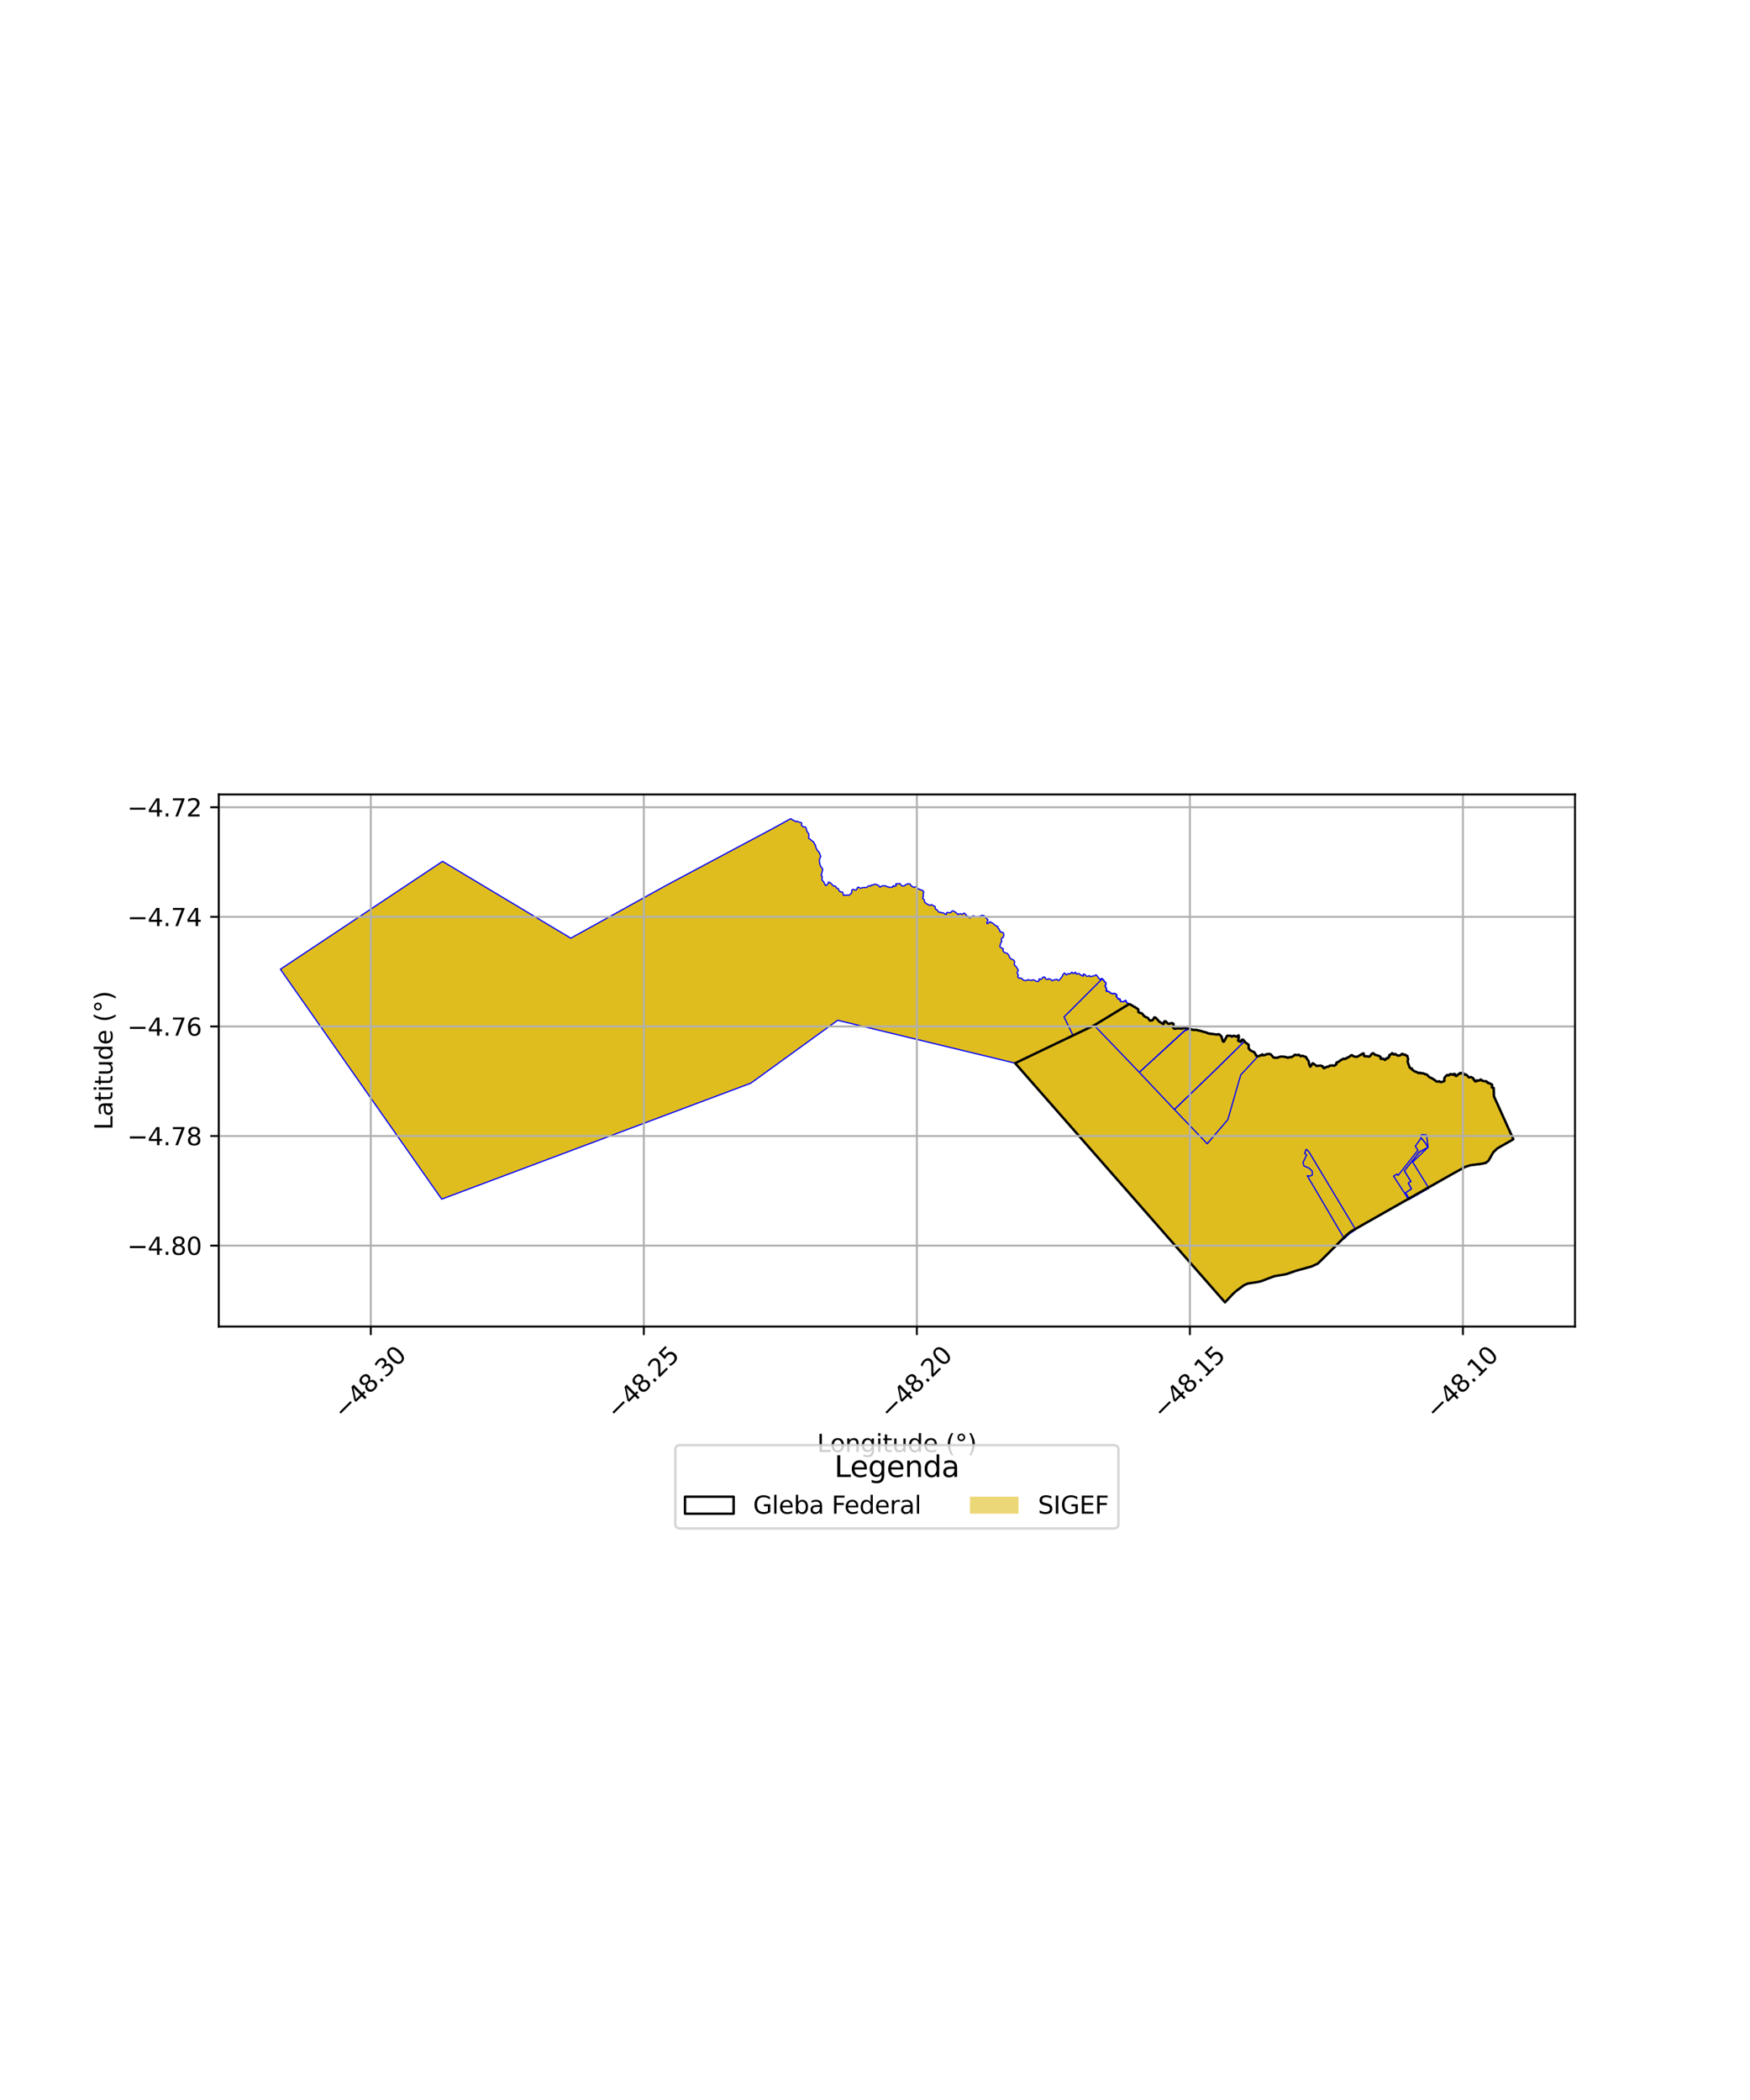 <?xml version="1.0" encoding="utf-8" standalone="no"?>
<!DOCTYPE svg PUBLIC "-//W3C//DTD SVG 1.1//EN"
  "http://www.w3.org/Graphics/SVG/1.1/DTD/svg11.dtd">
<svg xmlns:xlink="http://www.w3.org/1999/xlink" width="720pt" height="864pt" viewBox="0 0 720 864" xmlns="http://www.w3.org/2000/svg" version="1.1">
 <defs>
  <style type="text/css">*{stroke-linejoin: round; stroke-linecap: butt}</style>
 </defs>
 <g id="figure_1">
  <g id="patch_1">
   <path d="M 0 864 
L 720 864 
L 720 0 
L 0 0 
z
" style="fill: #ffffff"/>
  </g>
  <g id="axes_1">
   <g id="patch_2">
    <path d="M 90 545.784 
L 648 545.784 
L 648 326.856 
L 90 326.856 
z
" style="fill: #ffffff"/>
   </g>
   <g id="PatchCollection_1">
    <path d="M 325.358 336.807 
L 325.709 336.967 
L 325.909 337.218 
L 326.243 337.471 
L 326.425 337.532 
L 327.044 337.746 
L 327.402 338.059 
L 327.597 338.07 
L 327.77 337.882 
L 328.045 337.914 
L 328.345 338.07 
L 328.67 338.204 
L 328.985 338.306 
L 329.302 338.398 
L 329.611 338.452 
L 329.834 338.639 
L 329.882 338.93 
L 329.807 339.256 
L 329.768 339.552 
L 329.976 339.812 
L 330.252 340.016 
L 330.515 340.183 
L 330.798 340.281 
L 331.08 340.201 
L 331.359 340.258 
L 331.707 340.845 
L 331.789 341.171 
L 331.83 341.518 
L 331.944 341.908 
L 332.134 342.189 
L 332.511 342.719 
L 332.702 342.977 
L 332.803 343.316 
L 332.79 344.014 
L 332.783 344.357 
L 332.724 344.66 
L 332.768 344.95 
L 333.043 345.137 
L 333.335 345.286 
L 333.558 345.465 
L 333.818 345.779 
L 334.089 345.987 
L 334.397 346.133 
L 334.659 346.337 
L 334.86 346.609 
L 334.945 346.91 
L 335.069 347.212 
L 335.538 347.711 
L 335.554 348.139 
L 335.602 348.466 
L 335.751 348.778 
L 335.883 349.072 
L 336.034 349.363 
L 336.171 349.667 
L 336.378 349.952 
L 336.61 350.212 
L 336.831 350.456 
L 337.036 350.719 
L 337.173 351.028 
L 337.317 351.352 
L 337.412 351.667 
L 337.515 351.977 
L 337.632 352.267 
L 337.651 352.578 
L 337.47 352.832 
L 337.288 353.115 
L 337.181 353.445 
L 337.148 353.799 
L 337.132 354.136 
L 337.135 354.491 
L 337.2 354.868 
L 337.286 355.236 
L 337.317 355.612 
L 337.423 355.933 
L 337.603 356.243 
L 337.774 356.563 
L 337.971 356.875 
L 338.237 357.129 
L 338.381 357.394 
L 338.431 357.738 
L 338.438 358.056 
L 338.205 358.769 
L 338.109 359.495 
L 337.938 359.749 
L 337.859 360.048 
L 337.991 360.351 
L 338.225 360.442 
L 338.277 360.791 
L 338.224 361.094 
L 338.259 361.455 
L 338.188 361.747 
L 338.164 362.043 
L 338.403 362.297 
L 338.639 362.571 
L 338.941 362.886 
L 339.201 363.461 
L 339.456 364.027 
L 339.644 364.228 
L 339.894 364.325 
L 340.133 364.02 
L 340.437 363.863 
L 340.654 363.665 
L 340.783 363.392 
L 340.714 363.088 
L 340.928 362.919 
L 341.263 363.042 
L 341.552 363.158 
L 341.852 363.353 
L 342.303 363.9 
L 342.766 364.369 
L 343.093 364.552 
L 343.406 364.522 
L 343.719 364.588 
L 344.092 365.188 
L 344.286 365.433 
L 344.667 365.533 
L 344.94 365.691 
L 345.065 366.067 
L 345.189 366.375 
L 345.427 366.653 
L 345.794 366.964 
L 346.179 366.988 
L 346.516 366.951 
L 346.886 367.486 
L 346.903 368.144 
L 347.102 368.372 
L 347.393 368.337 
L 347.691 368.219 
L 348.104 368.309 
L 348.37 368.301 
L 348.678 368.206 
L 349.105 368.31 
L 349.452 368.264 
L 349.688 367.994 
L 349.918 367.786 
L 350.198 367.603 
L 350.371 367.353 
L 350.47 367.037 
L 350.386 366.727 
L 350.388 366.435 
L 350.574 366.133 
L 350.787 365.949 
L 351.12 365.976 
L 351.459 366.035 
L 351.797 366.155 
L 352.143 366.226 
L 352.403 366.028 
L 352.572 365.744 
L 352.688 365.432 
L 352.806 365.133 
L 353.078 364.992 
L 353.386 365.069 
L 353.653 365.288 
L 353.955 365.419 
L 354.263 365.379 
L 354.598 365.306 
L 354.926 365.203 
L 355.253 365.131 
L 355.602 365.113 
L 355.954 365.155 
L 356.318 365.132 
L 356.585 365.061 
L 356.885 364.884 
L 357.095 364.622 
L 357.392 364.466 
L 357.725 364.454 
L 358.024 364.522 
L 358.294 364.548 
L 358.422 364.347 
L 358.576 364.101 
L 358.917 364.082 
L 359.234 364.137 
L 359.502 364.005 
L 359.784 363.831 
L 360.121 363.821 
L 360.493 363.89 
L 360.841 364.049 
L 361.186 364.14 
L 361.411 364.304 
L 361.673 364.545 
L 361.965 364.952 
L 362.284 364.86 
L 362.578 364.684 
L 362.901 364.474 
L 363.247 364.451 
L 363.585 364.429 
L 363.926 364.454 
L 364.262 364.439 
L 364.57 364.642 
L 364.86 364.773 
L 365.202 364.812 
L 365.523 364.901 
L 365.836 365.058 
L 366.169 365.086 
L 366.487 365.049 
L 366.823 364.991 
L 367.101 365.006 
L 367.316 364.944 
L 367.38 364.707 
L 367.434 364.416 
L 367.669 364.452 
L 367.957 364.613 
L 368.264 364.607 
L 368.529 364.556 
L 368.689 364.357 
L 368.591 364.059 
L 368.489 363.766 
L 368.665 363.555 
L 368.968 363.57 
L 369.301 363.659 
L 369.617 363.672 
L 369.874 363.523 
L 370.192 363.508 
L 370.406 363.702 
L 370.638 364.066 
L 370.999 364.426 
L 371.321 364.513 
L 371.654 364.535 
L 371.991 364.429 
L 372.326 364.306 
L 372.592 364.01 
L 372.883 363.884 
L 373.196 363.741 
L 373.515 363.658 
L 373.853 363.623 
L 374.17 363.587 
L 374.448 363.72 
L 374.633 364.015 
L 374.778 364.331 
L 375.028 364.594 
L 375.386 364.691 
L 375.618 364.926 
L 375.891 365.056 
L 376.223 365.033 
L 376.822 364.796 
L 377.049 364.863 
L 377.203 365.135 
L 377.407 365.414 
L 377.727 365.584 
L 377.714 365.616 
L 378.313 365.945 
L 378.597 366.071 
L 378.933 366.127 
L 379.304 366.27 
L 379.547 366.353 
L 379.816 366.538 
L 379.991 366.77 
L 380.025 367.366 
L 379.805 367.9 
L 379.845 368.217 
L 379.894 368.574 
L 379.846 368.89 
L 379.715 369.192 
L 379.629 369.494 
L 379.752 369.769 
L 380.015 369.956 
L 380.238 370.132 
L 380.29 370.457 
L 380.34 370.792 
L 380.438 371.151 
L 380.662 371.351 
L 380.897 371.585 
L 381.166 371.799 
L 381.476 371.953 
L 381.789 372.112 
L 382.087 372.261 
L 382.337 372.446 
L 382.601 372.531 
L 382.874 372.37 
L 383.148 372.226 
L 383.438 372.219 
L 383.653 372.417 
L 383.821 372.638 
L 384.119 372.748 
L 384.42 372.776 
L 384.665 372.886 
L 384.762 373.127 
L 384.797 373.72 
L 384.945 374.015 
L 385.222 374.22 
L 385.523 374.393 
L 385.773 374.602 
L 385.96 374.88 
L 386.147 375.162 
L 386.434 375.331 
L 386.763 375.386 
L 387.157 375.369 
L 387.426 375.527 
L 387.832 375.505 
L 388.119 375.639 
L 388.424 375.783 
L 388.723 375.969 
L 389.001 376.181 
L 389.272 376.262 
L 389.466 376.109 
L 389.417 375.805 
L 389.427 375.547 
L 389.726 375.411 
L 390.07 375.427 
L 390.417 375.468 
L 390.731 375.546 
L 391.079 375.437 
L 391.378 375.276 
L 391.566 374.931 
L 391.877 374.755 
L 392.226 374.8 
L 392.561 375.021 
L 392.936 375.155 
L 393.153 375.398 
L 393.507 375.586 
L 393.752 375.767 
L 393.889 376.062 
L 394.1 376.25 
L 394.412 376.207 
L 394.683 376.018 
L 394.965 375.906 
L 395.271 375.982 
L 395.558 376.142 
L 395.898 376.166 
L 396.189 376.103 
L 396.357 375.828 
L 396.491 375.661 
L 396.787 375.72 
L 397.031 375.894 
L 397.296 376.1 
L 397.539 376.686 
L 397.783 376.861 
L 398.076 376.856 
L 398.329 377.032 
L 398.495 377.339 
L 398.724 377.55 
L 399.044 377.619 
L 399.352 377.444 
L 399.617 377.233 
L 399.901 377.035 
L 400.183 376.864 
L 400.477 376.772 
L 400.792 376.926 
L 401.07 377.079 
L 401.408 377.159 
L 401.757 377.223 
L 402.119 377.215 
L 402.466 377.154 
L 402.776 377.054 
L 403.097 377 
L 403.956 376.592 
L 404.829 376.722 
L 405.338 377.129 
L 405.731 377.747 
L 406.368 378.307 
L 406.463 378.685 
L 406.072 379.348 
L 406.03 379.693 
L 406.112 380.01 
L 406.375 379.997 
L 406.906 379.514 
L 407.206 379.297 
L 407.516 379.255 
L 407.735 379.641 
L 408.135 379.654 
L 408.434 379.852 
L 408.71 380.062 
L 409.241 380.529 
L 409.642 380.822 
L 410.204 381.105 
L 410.567 381.229 
L 410.53 381.697 
L 410.64 381.905 
L 410.951 382.099 
L 411.127 382.331 
L 411.344 382.943 
L 411.467 383.424 
L 411.892 383.423 
L 412.332 383.6 
L 412.633 383.711 
L 412.852 383.91 
L 412.97 384.462 
L 412.96 384.838 
L 412.901 385.116 
L 412.814 385.438 
L 412.69 385.705 
L 412.394 385.787 
L 412.191 385.943 
L 412.111 386.148 
L 411.97 386.508 
L 411.988 386.985 
L 412.202 387.289 
L 412.051 387.506 
L 411.713 388.016 
L 411.584 388.652 
L 411.361 389.169 
L 411.399 389.505 
L 411.703 389.812 
L 412.004 389.905 
L 412.415 390.234 
L 412.666 390.3 
L 412.793 390.439 
L 412.702 390.684 
L 412.636 390.958 
L 412.72 391.247 
L 412.871 391.511 
L 413.083 391.73 
L 413.314 391.908 
L 413.607 392.031 
L 413.937 392.098 
L 414.24 392.189 
L 414.515 392.344 
L 414.708 392.59 
L 414.897 392.843 
L 415.088 393.098 
L 415.24 393.378 
L 415.342 393.659 
L 415.417 393.951 
L 415.589 394.204 
L 415.855 394.39 
L 416.68 394.831 
L 416.969 394.975 
L 417.196 395.181 
L 417.353 395.431 
L 417.454 395.697 
L 417.473 396.009 
L 417.291 396.582 
L 417.3 396.873 
L 417.451 397.104 
L 417.651 397.27 
L 417.875 397.478 
L 418.221 397.952 
L 418.512 398.395 
L 418.696 398.696 
L 418.847 398.937 
L 418.959 399.172 
L 418.919 399.423 
L 418.743 399.651 
L 418.589 399.859 
L 418.501 400.149 
L 418.516 400.449 
L 418.67 400.698 
L 418.85 400.924 
L 418.96 401.186 
L 418.878 401.464 
L 418.752 401.738 
L 418.791 402.022 
L 419.025 402.257 
L 419.261 402.438 
L 419.508 402.489 
L 419.759 402.381 
L 420.011 402.415 
L 420.338 402.594 
L 420.528 402.68 
L 420.714 402.973 
L 420.89 403.124 
L 421.123 403.241 
L 421.42 403.351 
L 421.733 403.41 
L 422.051 403.41 
L 422.338 403.336 
L 422.607 403.217 
L 422.879 403.112 
L 423.148 403.084 
L 423.389 403.186 
L 423.671 403.271 
L 423.993 403.3 
L 424.235 403.32 
L 424.489 403.337 
L 424.722 403.227 
L 424.964 403.135 
L 425.196 403.121 
L 425.451 403.185 
L 425.696 403.35 
L 425.968 403.526 
L 426.244 403.665 
L 426.529 403.789 
L 426.863 403.812 
L 427.195 403.764 
L 427.413 403.593 
L 427.53 403.323 
L 427.463 403.058 
L 427.493 402.82 
L 427.72 402.723 
L 427.9 402.827 
L 428.132 402.927 
L 428.409 402.831 
L 428.697 402.619 
L 428.869 402.398 
L 429.004 402.132 
L 429.314 401.994 
L 429.669 401.987 
L 429.9 402.056 
L 429.971 402.274 
L 430.016 402.517 
L 430.16 402.673 
L 430.404 402.792 
L 430.686 402.929 
L 430.903 403.02 
L 431.123 402.942 
L 431.43 402.69 
L 431.74 402.735 
L 432.063 402.874 
L 432.336 402.98 
L 432.546 403.192 
L 432.725 403.397 
L 433.037 403.507 
L 433.246 403.369 
L 433.471 403.231 
L 433.71 403.077 
L 434.001 403.06 
L 434.293 403.092 
L 434.508 403.01 
L 434.687 402.883 
L 434.947 403.008 
L 435.15 403.229 
L 435.358 403.391 
L 435.644 403.373 
L 435.895 403.197 
L 436.075 402.927 
L 436.25 402.641 
L 436.482 402.395 
L 436.763 402.097 
L 436.924 401.872 
L 437.108 401.633 
L 437.128 401.34 
L 437.32 401.02 
L 437.485 400.754 
L 437.744 400.518 
L 437.968 400.347 
L 438.106 400.393 
L 438.264 400.556 
L 438.388 400.824 
L 438.564 401.034 
L 438.781 401.093 
L 438.99 400.925 
L 439.205 400.723 
L 439.513 400.665 
L 439.863 400.682 
L 440.148 400.65 
L 440.431 400.513 
L 440.687 400.35 
L 440.862 400.145 
L 441.011 399.998 
L 441.232 400.143 
L 441.34 400.411 
L 441.548 400.531 
L 441.801 400.51 
L 442.002 400.277 
L 442.213 400.096 
L 442.485 400.036 
L 442.66 400.213 
L 442.7 400.7 
L 442.953 400.762 
L 443.253 400.689 
L 443.536 400.635 
L 443.81 400.582 
L 444.091 400.605 
L 444.294 400.841 
L 444.486 401.08 
L 444.776 401.225 
L 445.072 401.336 
L 445.33 401.515 
L 445.562 401.637 
L 445.741 401.554 
L 445.726 401.322 
L 445.635 401.076 
L 445.692 400.83 
L 445.968 400.755 
L 446.242 400.915 
L 446.523 401.072 
L 446.735 401.285 
L 446.902 401.529 
L 447.155 401.674 
L 447.462 401.688 
L 447.749 401.583 
L 447.983 401.449 
L 448.167 401.366 
L 448.372 401.467 
L 448.485 401.724 
L 448.684 401.87 
L 448.999 401.781 
L 449.301 401.625 
L 449.635 401.55 
L 449.944 401.521 
L 450.251 401.503 
L 450.502 401.316 
L 450.736 401.119 
L 451.016 401.111 
L 451.272 401.305 
L 451.445 401.609 
L 451.646 401.853 
L 451.855 402.09 
L 452.003 402.371 
L 452.192 402.618 
L 452.44 402.8 
L 452.689 402.897 
L 452.872 402.84 
L 453.151 402.604 
L 453.455 402.609 
L 453.692 402.802 
L 453.89 403.068 
L 454.125 403.296 
L 454.307 403.546 
L 454.425 403.836 
L 454.642 404.037 
L 454.892 404.227 
L 455.041 404.499 
L 455.06 404.828 
L 455.007 405.121 
L 454.823 405.373 
L 454.724 405.655 
L 454.814 405.943 
L 455.013 406.219 
L 455.173 406.497 
L 455.255 406.788 
L 455.314 407.104 
L 455.266 407.392 
L 455.272 407.629 
L 455.414 407.738 
L 455.713 407.807 
L 456.051 407.883 
L 456.352 408.037 
L 456.628 408.244 
L 456.875 408.477 
L 457.174 408.62 
L 457.475 408.714 
L 457.738 408.812 
L 458.389 408.729 
L 458.713 408.76 
L 459.022 408.915 
L 459.295 409.107 
L 459.505 409.325 
L 459.516 409.6 
L 459.347 409.823 
L 459.304 410.054 
L 459.484 410.234 
L 459.749 410.351 
L 459.913 410.645 
L 460.03 410.931 
L 460.285 411.059 
L 460.585 411.028 
L 460.842 411.068 
L 460.962 411.363 
L 460.998 411.678 
L 461.161 411.937 
L 461.437 412.072 
L 461.777 412.115 
L 462.095 412.109 
L 462.393 411.958 
L 462.654 411.748 
L 462.968 411.656 
L 463.236 411.652 
L 463.375 411.885 
L 463.421 412.214 
L 463.555 412.486 
L 463.858 412.656 
L 464.178 412.78 
L 464.658 413.043 
L 450.176 421.853 
L 417.668 437.423 
L 344.64 419.775 
L 308.899 445.653 
L 181.722 493.36 
L 115.364 398.779 
L 182.08 354.39 
L 234.841 385.997 
L 274.309 364.154 
L 318.239 340.727 
L 325.358 336.807 
" clip-path="url(#p79ef4aaf61)" style="fill: #e0bd1f; stroke: #0000ff; stroke-width: 0.5"/>
    <path d="M 464.658 413.043 
L 465.063 413.337 
L 465.385 413.479 
L 465.686 413.632 
L 465.988 413.801 
L 466.555 414.123 
L 467.093 414.462 
L 467.382 414.636 
L 467.647 414.827 
L 467.94 414.975 
L 468.19 415.165 
L 468.348 415.435 
L 468.373 415.728 
L 468.289 416.027 
L 468.34 416.32 
L 468.581 416.527 
L 468.86 416.683 
L 469.477 416.809 
L 469.778 416.908 
L 470.033 417.106 
L 470.224 417.386 
L 470.56 417.935 
L 470.814 418.151 
L 471.126 418.289 
L 471.441 418.387 
L 471.757 418.493 
L 472.037 418.644 
L 472.293 418.831 
L 472.472 419.103 
L 472.802 419.656 
L 473.041 419.847 
L 473.373 419.891 
L 473.714 419.873 
L 474.051 419.79 
L 474.314 419.602 
L 474.465 419.306 
L 474.53 418.975 
L 474.663 418.693 
L 474.932 418.579 
L 475.238 418.612 
L 475.517 418.759 
L 475.764 418.989 
L 475.971 419.252 
L 476.165 419.538 
L 476.397 419.808 
L 476.64 420.076 
L 476.904 420.303 
L 477.199 420.482 
L 477.804 420.781 
L 478.084 420.94 
L 478.326 421.132 
L 478.546 421.3 
L 478.775 421.226 
L 478.913 420.963 
L 478.897 420.673 
L 478.927 420.375 
L 479.172 420.182 
L 479.498 420.184 
L 479.782 420.36 
L 479.989 420.641 
L 480.212 420.906 
L 480.456 421.103 
L 480.653 421.169 
L 480.773 421.139 
L 480.843 421.236 
L 481.051 421.246 
L 481.36 421.129 
L 481.666 420.989 
L 481.971 420.903 
L 482.288 420.927 
L 482.579 421.041 
L 482.813 421.228 
L 482.878 421.522 
L 482.752 421.804 
L 482.61 422.099 
L 482.541 422.425 
L 482.6 422.735 
L 482.801 422.967 
L 483.026 423.168 
L 483.306 423.255 
L 483.63 423.198 
L 483.938 423.099 
L 484.168 423.067 
L 484.418 423.072 
L 484.732 423.054 
L 485.055 423.091 
L 485.683 423.267 
L 486.002 423.236 
L 486.323 423.147 
L 486.63 423.019 
L 486.869 422.926 
L 487.199 422.865 
L 487.543 422.9 
L 487.863 422.942 
L 488.556 423.062 
L 488.892 423.158 
L 489.381 423.124 
L 489.739 423.267 
L 489.902 423.505 
L 490.19 423.589 
L 490.563 423.64 
L 490.93 423.716 
L 491.28 423.754 
L 491.63 423.756 
L 491.945 423.688 
L 492.297 423.748 
L 492.673 423.824 
L 492.956 423.957 
L 493.283 423.997 
L 493.621 424.057 
L 493.923 424.128 
L 494.224 424.255 
L 494.556 424.357 
L 494.884 424.421 
L 495.508 424.537 
L 495.818 424.605 
L 496.111 424.676 
L 496.399 424.81 
L 496.653 424.961 
L 496.879 425.083 
L 497.176 425.184 
L 497.811 425.272 
L 498.51 425.341 
L 499.217 425.464 
L 499.577 425.504 
L 500.279 425.616 
L 500.631 425.641 
L 500.95 425.551 
L 501.307 425.491 
L 501.626 425.563 
L 501.915 425.767 
L 502.094 425.954 
L 502.416 426.257 
L 502.598 426.559 
L 502.715 426.879 
L 502.859 427.25 
L 502.97 427.583 
L 502.975 427.907 
L 503.082 428.279 
L 503.183 428.48 
L 503.416 428.575 
L 503.674 428.376 
L 503.812 428.106 
L 503.87 427.817 
L 504.016 427.526 
L 504.27 427.229 
L 504.464 426.951 
L 504.569 426.627 
L 504.638 426.392 
L 504.831 426.186 
L 505.136 426.09 
L 505.507 426.104 
L 505.919 426.041 
L 506.214 426.166 
L 506.497 426.323 
L 506.704 426.328 
L 507.069 426.315 
L 507.42 426.257 
L 507.703 426.138 
L 508.009 426.212 
L 508.288 426.348 
L 508.602 426.52 
L 508.922 426.496 
L 509.173 426.199 
L 509.601 425.959 
L 509.579 426.333 
L 509.727 426.565 
L 509.736 426.876 
L 509.659 427.189 
L 509.539 427.483 
L 509.472 427.805 
L 509.42 428.193 
L 509.707 428.333 
L 510.029 428.421 
L 510.325 428.516 
L 510.605 428.48 
L 510.777 428.249 
L 510.795 427.941 
L 510.954 427.752 
L 511.171 427.7 
L 511.427 427.731 
L 511.639 427.908 
L 511.852 428.191 
L 512.034 428.478 
L 512.242 428.733 
L 512.47 428.969 
L 512.772 429.16 
L 513.081 429.349 
L 513.38 429.563 
L 513.618 429.741 
L 513.746 429.944 
L 513.782 430.238 
L 513.716 430.569 
L 513.697 430.895 
L 513.746 431.221 
L 513.891 431.509 
L 514.275 431.998 
L 514.518 432.191 
L 514.81 432.335 
L 515.123 432.469 
L 515.459 432.58 
L 515.778 432.731 
L 516.071 432.938 
L 516.239 433.234 
L 516.404 433.532 
L 516.585 433.794 
L 516.746 434.08 
L 516.865 434.351 
L 517.086 434.562 
L 517.393 434.613 
L 517.706 434.567 
L 518.049 434.495 
L 518.307 434.324 
L 518.476 434.181 
L 518.763 434.169 
L 518.992 434.205 
L 519.148 434.014 
L 519.219 433.895 
L 519.323 433.769 
L 519.501 433.938 
L 519.699 434.208 
L 519.99 434.191 
L 520.307 434.093 
L 520.493 434.004 
L 520.749 433.915 
L 521.099 433.756 
L 521.627 433.683 
L 522.111 433.576 
L 522.638 433.676 
L 522.877 433.823 
L 523.063 434.006 
L 523.259 434.282 
L 523.465 434.531 
L 523.667 434.778 
L 523.884 435.003 
L 524.149 435.152 
L 524.458 435.182 
L 524.78 435.176 
L 525.09 435.207 
L 525.39 435.213 
L 525.691 435.13 
L 525.963 434.976 
L 526.27 434.876 
L 526.572 434.773 
L 526.916 434.689 
L 527.778 434.683 
L 528.11 434.734 
L 528.488 434.861 
L 528.817 434.859 
L 529.135 434.909 
L 529.442 435.019 
L 529.645 435.137 
L 529.896 435.217 
L 530.132 435.065 
L 530.414 434.953 
L 530.724 434.975 
L 531.355 434.929 
L 531.555 434.808 
L 531.762 434.636 
L 532.059 434.592 
L 532.405 434.296 
L 532.515 434.086 
L 532.692 433.956 
L 533.303 434.119 
L 533.636 434.127 
L 534.237 433.944 
L 534.549 434.045 
L 534.908 434.367 
L 535.039 434.529 
L 535.336 434.554 
L 535.542 434.377 
L 535.947 434.422 
L 536.151 434.386 
L 536.324 434.48 
L 536.451 434.617 
L 536.866 434.766 
L 537.152 434.754 
L 537.319 434.876 
L 537.544 435.392 
L 537.899 435.916 
L 538.062 436.253 
L 538.346 436.446 
L 538.434 437.076 
L 538.462 437.312 
L 538.669 437.982 
L 538.791 438.294 
L 538.847 438.525 
L 538.931 438.795 
L 539.101 438.854 
L 539.308 438.71 
L 539.426 438.507 
L 539.579 438.145 
L 539.656 437.902 
L 539.827 437.715 
L 539.97 437.537 
L 540.203 437.483 
L 540.453 437.671 
L 540.695 437.867 
L 540.946 438.029 
L 541.192 438.224 
L 541.426 438.433 
L 541.702 438.561 
L 542.027 438.55 
L 542.343 438.527 
L 542.668 438.461 
L 542.974 438.403 
L 543.253 438.322 
L 543.515 438.407 
L 543.755 438.567 
L 544.275 438.775 
L 544.386 439.221 
L 544.774 439.511 
L 545.078 439.305 
L 545.508 438.986 
L 545.803 438.942 
L 546.074 438.908 
L 546.362 438.85 
L 546.649 438.825 
L 546.899 438.602 
L 547.093 438.419 
L 547.678 438.381 
L 547.985 438.281 
L 548.289 438.239 
L 548.571 438.348 
L 548.835 438.485 
L 549.096 438.421 
L 549.378 438.227 
L 549.553 438.048 
L 549.756 437.94 
L 549.853 437.728 
L 549.763 437.458 
L 549.846 437.211 
L 550.131 437.05 
L 550.453 436.958 
L 550.742 436.86 
L 550.961 436.653 
L 551.486 436.235 
L 551.798 436.12 
L 552.098 435.955 
L 552.377 435.772 
L 552.659 435.608 
L 552.954 435.557 
L 553.236 435.691 
L 553.53 435.669 
L 553.811 435.455 
L 554.093 435.279 
L 554.683 435.029 
L 554.962 434.902 
L 555.242 434.73 
L 555.462 434.499 
L 555.638 434.269 
L 555.85 434.176 
L 556.271 434.117 
L 556.432 434.343 
L 556.703 434.488 
L 556.975 434.601 
L 557.322 434.723 
L 557.738 434.77 
L 558.011 434.841 
L 558.319 434.8 
L 558.61 434.675 
L 558.888 434.516 
L 559.415 434.162 
L 559.66 433.952 
L 560.019 433.733 
L 560.348 433.662 
L 560.63 433.491 
L 560.89 433.389 
L 561.117 433.567 
L 561.132 433.88 
L 561.064 434.204 
L 561.19 434.461 
L 561.489 434.567 
L 561.83 434.607 
L 562.162 434.569 
L 562.498 434.582 
L 562.808 434.666 
L 563.107 434.737 
L 563.396 434.733 
L 563.665 434.52 
L 563.884 434.289 
L 564.035 433.994 
L 564.218 433.733 
L 564.48 433.546 
L 564.751 433.383 
L 564.978 433.356 
L 565.298 433.515 
L 565.45 433.744 
L 565.658 433.956 
L 566.004 434.028 
L 566.339 434.091 
L 566.675 434.202 
L 567.006 434.279 
L 567.331 434.398 
L 567.625 434.559 
L 567.88 434.744 
L 568.054 434.958 
L 568.097 435.229 
L 567.975 435.426 
L 568.051 435.569 
L 568.203 435.683 
L 568.47 435.64 
L 568.735 435.623 
L 568.931 435.562 
L 569.129 435.561 
L 569.376 435.7 
L 569.57 435.911 
L 569.746 436.076 
L 570.001 436.009 
L 570.204 435.79 
L 570.488 435.351 
L 570.989 435.42 
L 571.118 435.323 
L 571.137 435.13 
L 571.296 435.028 
L 571.476 434.997 
L 571.597 434.874 
L 571.64 434.676 
L 571.555 434.482 
L 571.57 434.169 
L 571.818 433.993 
L 572.071 433.853 
L 572.441 433.73 
L 572.532 433.502 
L 572.788 433.308 
L 572.945 433.485 
L 573.081 433.68 
L 573.372 433.847 
L 573.648 433.854 
L 573.871 433.641 
L 574.1 433.691 
L 574.307 433.852 
L 574.456 434.074 
L 574.685 434.205 
L 574.974 434.282 
L 575.264 434.293 
L 575.545 434.333 
L 575.84 434.276 
L 576.091 434.186 
L 576.305 434.219 
L 576.45 433.952 
L 576.593 433.722 
L 576.807 433.582 
L 577.006 433.569 
L 577.177 433.633 
L 577.344 433.816 
L 577.578 433.984 
L 578.085 433.894 
L 578.299 434.144 
L 578.725 434.292 
L 578.954 434.292 
L 579.061 434.465 
L 579.026 434.729 
L 579.142 434.968 
L 579.261 435.236 
L 579.324 435.509 
L 579.34 436.05 
L 579.197 436.288 
L 579.126 436.628 
L 579.169 436.878 
L 579.326 437.42 
L 579.308 437.67 
L 579.37 437.955 
L 579.508 438.212 
L 579.708 438.393 
L 579.874 439.002 
L 580.198 439.445 
L 580.454 439.507 
L 580.728 439.5 
L 580.924 439.634 
L 580.934 440.032 
L 581.144 440.196 
L 581.652 440.556 
L 581.899 440.719 
L 582.139 440.859 
L 582.414 440.934 
L 582.715 440.933 
L 582.987 441.098 
L 583.191 441.298 
L 583.409 441.451 
L 583.686 441.508 
L 583.897 441.343 
L 584.121 441.306 
L 584.324 441.464 
L 584.48 441.65 
L 584.67 441.607 
L 584.97 441.546 
L 585.268 441.525 
L 585.564 441.558 
L 585.805 441.684 
L 586.043 441.843 
L 586.533 441.979 
L 586.774 442.006 
L 587.028 442.115 
L 587.246 442.346 
L 587.426 442.602 
L 587.619 442.835 
L 587.853 443.054 
L 588.136 443.197 
L 588.421 443.303 
L 588.731 443.42 
L 589.014 443.571 
L 589.588 443.887 
L 589.83 444.078 
L 590.059 444.293 
L 590.329 444.401 
L 590.579 444.608 
L 590.836 444.79 
L 591.066 444.974 
L 591.389 445.022 
L 591.683 445 
L 591.925 444.918 
L 592.16 444.855 
L 592.382 445.009 
L 592.612 445.171 
L 592.889 445.214 
L 593.189 445.141 
L 593.503 445.111 
L 593.793 445.011 
L 594.098 444.864 
L 594.31 444.612 
L 594.215 444.245 
L 594.233 443.882 
L 594.274 443.509 
L 594.426 443.257 
L 594.584 443.078 
L 594.937 442.661 
L 595.175 442.522 
L 595.322 442.29 
L 595.652 442.421 
L 595.918 442.397 
L 596.15 442.421 
L 596.303 442.15 
L 596.647 442.022 
L 596.849 441.892 
L 597.086 442.027 
L 597.355 442.126 
L 597.596 441.977 
L 597.812 441.995 
L 597.988 442.175 
L 598.204 442.273 
L 598.363 441.821 
L 598.609 441.931 
L 598.863 442.484 
L 598.984 442.653 
L 599.172 442.721 
L 599.379 442.523 
L 599.536 442.311 
L 599.967 442.035 
L 600.112 441.87 
L 600.489 441.831 
L 600.79 441.437 
L 601.011 441.451 
L 601.217 441.623 
L 601.443 441.646 
L 601.699 441.368 
L 601.994 441.483 
L 602.256 441.684 
L 602.344 442.048 
L 602.553 442.182 
L 603.158 442.093 
L 603.409 442.312 
L 603.654 442.641 
L 603.943 442.819 
L 604.129 443.133 
L 604.371 443.276 
L 604.66 443.249 
L 604.989 443.059 
L 605.084 443.127 
L 605.238 443.221 
L 605.374 443.257 
L 605.431 443.23 
L 605.51 443.22 
L 605.631 443.31 
L 605.903 443.501 
L 605.977 443.517 
L 606.081 443.599 
L 606.204 443.701 
L 606.255 443.921 
L 606.274 444.133 
L 606.482 444.294 
L 606.669 444.388 
L 606.744 444.473 
L 606.681 444.661 
L 606.737 444.769 
L 606.786 444.841 
L 606.976 444.903 
L 607.197 444.948 
L 607.28 444.947 
L 607.468 444.82 
L 607.57 444.584 
L 607.678 444.486 
L 607.846 444.573 
L 608.065 444.646 
L 608.351 444.658 
L 608.533 444.571 
L 608.701 444.412 
L 608.9 444.285 
L 608.957 444.334 
L 609.043 444.372 
L 609.269 444.15 
L 609.397 444.24 
L 609.652 444.469 
L 609.733 444.641 
L 610.031 444.709 
L 610.197 444.82 
L 610.506 444.712 
L 610.978 444.862 
L 611.48 444.839 
L 611.568 444.976 
L 611.638 445.203 
L 611.857 445.21 
L 611.972 445.172 
L 612.025 445.343 
L 612.167 445.558 
L 612.333 445.626 
L 612.524 445.69 
L 612.564 445.694 
L 612.601 445.608 
L 612.936 445.699 
L 613.217 445.871 
L 613.459 446.103 
L 613.457 446.168 
L 613.529 446.255 
L 613.669 446.237 
L 613.726 446.292 
L 613.899 446.217 
L 613.907 446.335 
L 613.985 446.485 
L 613.964 446.646 
L 613.902 446.771 
L 613.798 446.949 
L 613.835 447.046 
L 613.78 447.173 
L 613.77 447.25 
L 613.718 447.331 
L 613.738 447.423 
L 613.81 447.465 
L 613.879 447.463 
L 614.018 447.406 
L 614.107 447.426 
L 614.292 447.583 
L 614.545 447.615 
L 614.651 451.048 
L 622.636 468.719 
L 621.071 469.622 
L 619.439 470.544 
L 617.973 471.37 
L 616.097 472.456 
L 614.38 474.084 
L 613.791 475.146 
L 613.203 476.207 
L 612.396 477.578 
L 611.226 478.456 
L 609.302 478.861 
L 606.898 479.126 
L 604.845 479.438 
L 602.785 480.108 
L 600.1 481.541 
L 597.205 483.19 
L 594.485 484.741 
L 591.856 486.234 
L 588.573 488.108 
L 585.743 489.73 
L 583.264 491.129 
L 580.522 492.693 
L 577.754 494.268 
L 575.105 495.767 
L 572.556 497.205 
L 571.371 497.873 
L 567.988 499.797 
L 565.889 500.969 
L 563.724 502.193 
L 561.02 503.717 
L 558.232 505.29 
L 555.633 506.794 
L 553.66 508.486 
L 551.659 510.502 
L 549.139 513.055 
L 546.641 515.555 
L 544.792 517.348 
L 544.327 517.799 
L 542.131 519.904 
L 539.671 521.038 
L 536.484 521.916 
L 535.64 522.164 
L 533.095 522.868 
L 529.096 524.257 
L 526.27 524.798 
L 525.732 524.821 
L 524.931 524.905 
L 524.232 525.088 
L 522.233 525.787 
L 520.701 526.42 
L 518.956 527.1 
L 517.662 527.421 
L 516.298 527.601 
L 514.975 527.762 
L 513.347 528.092 
L 511.828 528.766 
L 511.014 529.342 
L 510.199 529.919 
L 509.872 530.174 
L 508.698 531.088 
L 507.247 532.387 
L 505.997 533.765 
L 504.903 535.052 
L 503.997 535.833 
L 417.668 437.423 
L 450.176 421.853 
L 464.658 413.043 
" clip-path="url(#p79ef4aaf61)" style="fill: #e0bd1f; stroke: #0000ff; stroke-width: 0.5"/>
    <path d="M 453.446 402.755 
L 454.064 403.294 
L 454.408 403.992 
L 454.817 404.181 
L 454.93 404.338 
L 455.006 404.736 
L 454.99 404.871 
L 454.631 405.467 
L 454.579 405.746 
L 455.156 406.698 
L 455.211 406.882 
L 455.079 407.517 
L 455.112 407.775 
L 455.314 407.89 
L 455.989 407.939 
L 456.513 408.236 
L 456.754 408.549 
L 457.833 408.933 
L 458.496 408.772 
L 459.377 409.253 
L 459.44 409.369 
L 459.173 409.963 
L 459.354 410.15 
L 459.561 410.275 
L 459.724 410.413 
L 459.948 411.025 
L 460.204 411.129 
L 460.619 410.983 
L 460.748 411.021 
L 460.833 411.129 
L 460.838 411.747 
L 460.911 411.98 
L 461.122 412.074 
L 462.017 412.186 
L 462.259 412.141 
L 462.897 411.711 
L 463.14 411.64 
L 463.257 411.705 
L 463.248 412.202 
L 463.443 412.479 
L 464.253 412.907 
L 468.104 415.091 
L 468.252 415.205 
L 468.364 415.368 
L 468.383 415.533 
L 468.205 415.961 
L 468.207 416.26 
L 468.373 416.465 
L 468.745 416.736 
L 469.642 416.807 
L 469.822 416.885 
L 469.99 416.985 
L 470.117 417.117 
L 470.474 417.956 
L 470.641 418.142 
L 471.042 418.345 
L 472.06 418.712 
L 472.24 418.828 
L 472.388 418.96 
L 472.737 419.778 
L 472.905 420.008 
L 473.986 419.87 
L 474.23 419.8 
L 474.417 419.653 
L 474.67 418.799 
L 475.055 418.542 
L 475.246 418.528 
L 475.417 418.585 
L 475.721 418.855 
L 476.585 420.114 
L 476.735 420.283 
L 477.7 420.807 
L 477.897 420.896 
L 478.07 421.026 
L 478.245 421.187 
L 478.43 421.414 
L 478.706 421.395 
L 478.853 421.154 
L 479.016 420.498 
L 479.118 420.359 
L 479.239 420.297 
L 479.588 420.312 
L 479.768 420.36 
L 480.45 421.157 
L 480.64 421.319 
L 480.929 421.332 
L 481.474 420.901 
L 481.661 420.856 
L 481.84 420.893 
L 482.742 421.304 
L 482.839 421.417 
L 482.82 421.599 
L 482.569 422.055 
L 482.498 422.241 
L 482.467 422.436 
L 482.499 422.647 
L 482.786 423.079 
L 482.96 423.251 
L 483.194 423.367 
L 483.445 423.342 
L 483.686 423.264 
L 484.206 423.047 
L 484.565 423.004 
L 484.72 423.022 
L 485.083 423.17 
L 485.269 423.288 
L 485.479 423.329 
L 485.692 423.324 
L 485.929 423.32 
L 486.148 423.28 
L 486.352 423.194 
L 486.699 423.014 
L 486.866 422.975 
L 487.236 422.893 
L 487.403 422.909 
L 487.794 423.004 
L 487.835 423.57 
L 468.754 441.193 
L 450.176 421.853 
L 441.479 426.01 
L 441.4 425.852 
L 437.779 418.366 
L 439.793 416.396 
L 453.446 402.755 
" clip-path="url(#p79ef4aaf61)" style="fill: #e0bd1f; stroke: #0000ff; stroke-width: 0.5"/>
    <path d="M 489.17 423.386 
L 490.541 423.793 
L 492.177 423.94 
L 493.617 424.208 
L 494.952 424.601 
L 496.056 424.778 
L 496.577 425.204 
L 497.625 425.48 
L 499.378 425.577 
L 499.947 425.717 
L 501.053 425.793 
L 501.785 425.648 
L 502.337 426.251 
L 502.748 427.117 
L 502.86 428.386 
L 503.553 428.773 
L 503.993 428.274 
L 504.189 427.499 
L 505.072 426.201 
L 506.204 426.13 
L 506.762 426.826 
L 507.476 426.316 
L 508.092 426.274 
L 508.566 426.561 
L 509.571 426.093 
L 509.744 426.776 
L 509.204 428.145 
L 510.531 428.934 
L 511.097 428.236 
L 510.936 427.905 
L 511.43 427.802 
L 511.95 428.254 
L 511.857 428.62 
L 501.746 438.569 
L 501.657 438.673 
L 483.187 456.494 
L 468.754 441.193 
L 487.345 424.175 
L 489.17 423.386 
" clip-path="url(#p79ef4aaf61)" style="fill: #e0bd1f; stroke: #0000ff; stroke-width: 0.5"/>
    <path d="M 511.857 428.62 
L 512.271 428.97 
L 512.631 429.148 
L 513.036 429.322 
L 513.321 429.58 
L 513.589 430.036 
L 513.453 430.692 
L 513.446 431.18 
L 513.692 431.57 
L 514.048 432.138 
L 514.535 432.313 
L 515.283 432.634 
L 515.504 432.744 
L 515.885 433.003 
L 516.266 433.583 
L 516.437 434.064 
L 516.709 434.501 
L 517.327 434.891 
L 510.483 442.234 
L 509.496 445.622 
L 506.682 455.359 
L 505.166 460.641 
L 504.303 461.652 
L 500.549 466.043 
L 496.689 470.581 
L 483.187 456.494 
L 487.224 452.603 
L 491.405 448.57 
L 496.228 443.919 
L 501.657 438.673 
L 501.746 438.569 
L 511.857 428.62 
" clip-path="url(#p79ef4aaf61)" style="fill: #e0bd1f; stroke: #0000ff; stroke-width: 0.5"/>
    <path d="M 537.439 472.753 
L 538.545 473.918 
L 548.141 489.904 
L 557.056 504.759 
L 557.738 505.89 
L 555.374 507.511 
L 554.139 508.576 
L 553.08 509.665 
L 551.685 507.242 
L 543.019 492.523 
L 537.835 483.718 
L 539.033 483.871 
L 539.924 483.438 
L 539.909 481.859 
L 538.615 480.619 
L 536.447 479.691 
L 536.115 478.26 
L 537.564 475.213 
L 536.772 474.48 
L 537.439 472.753 
" clip-path="url(#p79ef4aaf61)" style="fill: #e0bd1f; stroke: #0000ff; stroke-width: 0.5"/>
    <path d="M 584.573 468.377 
L 585.011 468.453 
L 586.424 470.217 
L 587.548 472.012 
L 583.603 474.197 
L 583.685 474.339 
L 577.841 481.711 
L 580.511 486.12 
L 579.412 486.735 
L 580.721 489.085 
L 580.703 489.165 
L 578.314 490.732 
L 578.337 490.864 
L 579.908 493.262 
L 580.163 493.249 
L 579.602 493.567 
L 573.353 483.891 
L 574.822 483.006 
L 575.207 483.614 
L 583.385 473.237 
L 582.307 471.575 
L 584.573 468.377 
" clip-path="url(#p79ef4aaf61)" style="fill: #e0bd1f; stroke: #0000ff; stroke-width: 0.5"/>
    <path d="M 587.548 472.012 
L 581.205 478.126 
L 587.882 488.861 
L 580.163 493.249 
L 579.908 493.262 
L 578.337 490.864 
L 578.314 490.732 
L 580.703 489.165 
L 580.721 489.085 
L 579.412 486.735 
L 580.511 486.12 
L 577.841 481.711 
L 583.685 474.339 
L 583.603 474.197 
L 587.548 472.012 
" clip-path="url(#p79ef4aaf61)" style="fill: #e0bd1f; stroke: #0000ff; stroke-width: 0.5"/>
    <path d="M 584.714 466.804 
L 586.935 466.958 
L 587.548 472.012 
L 586.424 470.217 
L 585.011 468.453 
L 584.573 468.377 
L 584.653 468.265 
L 584.714 466.804 
" clip-path="url(#p79ef4aaf61)" style="fill: #e0bd1f; stroke: #0000ff; stroke-width: 0.5"/>
   </g>
   <g id="PatchCollection_2">
    <path d="M 464.658 413.043 
L 465.385 413.479 
L 467.093 414.462 
L 468.19 415.165 
L 468.348 415.435 
L 468.34 416.32 
L 468.86 416.683 
L 469.778 416.908 
L 470.224 417.386 
L 470.814 418.151 
L 472.293 418.831 
L 473.041 419.847 
L 473.714 419.873 
L 474.051 419.79 
L 474.314 419.602 
L 474.932 418.579 
L 475.238 418.612 
L 475.764 418.989 
L 476.904 420.303 
L 478.546 421.3 
L 478.775 421.226 
L 478.913 420.963 
L 478.927 420.375 
L 479.172 420.182 
L 479.498 420.184 
L 479.782 420.36 
L 480.456 421.103 
L 481.051 421.246 
L 481.971 420.903 
L 482.579 421.041 
L 482.813 421.228 
L 482.878 421.522 
L 482.541 422.425 
L 482.6 422.735 
L 483.026 423.168 
L 483.306 423.255 
L 484.732 423.054 
L 486.323 423.147 
L 487.199 422.865 
L 488.556 423.062 
L 488.892 423.158 
L 489.381 423.124 
L 489.739 423.267 
L 489.902 423.505 
L 490.93 423.716 
L 491.63 423.756 
L 491.945 423.688 
L 493.923 424.128 
L 494.884 424.421 
L 496.399 424.81 
L 497.176 425.184 
L 500.631 425.641 
L 501.307 425.491 
L 501.626 425.563 
L 502.094 425.954 
L 502.598 426.559 
L 502.975 427.907 
L 503.183 428.48 
L 503.416 428.575 
L 503.674 428.376 
L 504.831 426.186 
L 505.136 426.09 
L 506.214 426.166 
L 506.704 426.328 
L 507.42 426.257 
L 507.703 426.138 
L 508.288 426.348 
L 508.602 426.52 
L 508.922 426.496 
L 509.173 426.199 
L 509.601 425.959 
L 509.579 426.333 
L 509.727 426.565 
L 509.659 427.189 
L 509.472 427.805 
L 509.42 428.193 
L 510.325 428.516 
L 510.605 428.48 
L 510.777 428.249 
L 510.795 427.941 
L 510.954 427.752 
L 511.427 427.731 
L 511.852 428.191 
L 512.47 428.969 
L 513.618 429.741 
L 513.746 429.944 
L 513.716 430.569 
L 513.746 431.221 
L 513.891 431.509 
L 514.518 432.191 
L 516.071 432.938 
L 517.086 434.562 
L 517.706 434.567 
L 518.049 434.495 
L 518.476 434.181 
L 518.992 434.205 
L 519.323 433.769 
L 519.699 434.208 
L 520.307 434.093 
L 521.099 433.756 
L 522.111 433.576 
L 522.877 433.823 
L 523.465 434.531 
L 523.884 435.003 
L 524.149 435.152 
L 525.39 435.213 
L 526.916 434.689 
L 528.11 434.734 
L 528.817 434.859 
L 529.442 435.019 
L 529.896 435.217 
L 530.414 434.953 
L 531.355 434.929 
L 532.405 434.296 
L 532.692 433.956 
L 533.636 434.127 
L 534.237 433.944 
L 534.549 434.045 
L 535.039 434.529 
L 535.336 434.554 
L 535.542 434.377 
L 536.324 434.48 
L 536.451 434.617 
L 537.319 434.876 
L 537.544 435.392 
L 538.346 436.446 
L 538.669 437.982 
L 539.101 438.854 
L 539.426 438.507 
L 539.827 437.715 
L 539.97 437.537 
L 540.203 437.483 
L 541.702 438.561 
L 542.668 438.461 
L 543.515 438.407 
L 543.755 438.567 
L 544.275 438.775 
L 544.386 439.221 
L 544.774 439.511 
L 545.803 438.942 
L 546.649 438.825 
L 547.093 438.419 
L 548.571 438.348 
L 548.835 438.485 
L 549.096 438.421 
L 549.756 437.94 
L 549.853 437.728 
L 549.763 437.458 
L 549.846 437.211 
L 550.453 436.958 
L 550.742 436.86 
L 551.486 436.235 
L 552.098 435.955 
L 552.659 435.608 
L 552.954 435.557 
L 553.236 435.691 
L 553.53 435.669 
L 554.093 435.279 
L 555.242 434.73 
L 555.85 434.176 
L 556.271 434.117 
L 556.432 434.343 
L 557.322 434.723 
L 558.319 434.8 
L 558.888 434.516 
L 560.348 433.662 
L 560.89 433.389 
L 561.117 433.567 
L 561.19 434.461 
L 561.83 434.607 
L 562.498 434.582 
L 563.396 434.733 
L 563.884 434.289 
L 564.218 433.733 
L 564.751 433.383 
L 564.978 433.356 
L 565.298 433.515 
L 565.658 433.956 
L 567.331 434.398 
L 567.88 434.744 
L 568.054 434.958 
L 568.097 435.229 
L 567.975 435.426 
L 568.203 435.683 
L 569.129 435.561 
L 569.57 435.911 
L 569.746 436.076 
L 570.001 436.009 
L 570.488 435.351 
L 570.989 435.42 
L 571.118 435.323 
L 571.137 435.13 
L 571.64 434.676 
L 571.555 434.482 
L 571.57 434.169 
L 572.071 433.853 
L 572.441 433.73 
L 572.532 433.502 
L 572.788 433.308 
L 573.372 433.847 
L 573.648 433.854 
L 573.871 433.641 
L 574.1 433.691 
L 574.974 434.282 
L 575.84 434.276 
L 576.45 433.952 
L 576.807 433.582 
L 577.177 433.633 
L 577.578 433.984 
L 578.085 433.894 
L 578.299 434.144 
L 579.061 434.465 
L 579.026 434.729 
L 579.324 435.509 
L 579.34 436.05 
L 579.197 436.288 
L 579.169 436.878 
L 579.874 439.002 
L 580.198 439.445 
L 580.924 439.634 
L 580.934 440.032 
L 582.139 440.859 
L 582.987 441.098 
L 583.409 441.451 
L 583.686 441.508 
L 584.121 441.306 
L 584.67 441.607 
L 585.268 441.525 
L 585.805 441.684 
L 586.043 441.843 
L 587.028 442.115 
L 588.136 443.197 
L 589.014 443.571 
L 589.83 444.078 
L 590.329 444.401 
L 591.066 444.974 
L 591.683 445 
L 592.16 444.855 
L 592.612 445.171 
L 592.889 445.214 
L 594.098 444.864 
L 594.31 444.612 
L 594.233 443.882 
L 594.274 443.509 
L 594.584 443.078 
L 595.322 442.29 
L 595.652 442.421 
L 596.15 442.421 
L 596.303 442.15 
L 596.849 441.892 
L 597.355 442.126 
L 597.596 441.977 
L 597.812 441.995 
L 598.204 442.273 
L 598.363 441.821 
L 598.609 441.931 
L 598.984 442.653 
L 599.172 442.721 
L 600.112 441.87 
L 600.489 441.831 
L 600.79 441.437 
L 601.011 441.451 
L 601.217 441.623 
L 601.443 441.646 
L 601.699 441.368 
L 602.256 441.684 
L 602.344 442.048 
L 602.553 442.182 
L 603.158 442.093 
L 603.943 442.819 
L 604.129 443.133 
L 604.371 443.276 
L 604.66 443.249 
L 605.084 443.127 
L 605.431 443.23 
L 605.631 443.31 
L 606.204 443.701 
L 606.274 444.133 
L 606.744 444.473 
L 606.737 444.769 
L 606.786 444.841 
L 607.28 444.947 
L 607.468 444.82 
L 607.678 444.486 
L 608.065 444.646 
L 608.533 444.571 
L 608.9 444.285 
L 609.043 444.372 
L 609.269 444.15 
L 609.652 444.469 
L 609.733 444.641 
L 610.978 444.862 
L 611.48 444.839 
L 611.638 445.203 
L 611.972 445.172 
L 612.167 445.558 
L 612.564 445.694 
L 612.601 445.608 
L 613.217 445.871 
L 613.726 446.292 
L 613.899 446.217 
L 613.902 446.771 
L 613.78 447.173 
L 613.81 447.465 
L 614.107 447.426 
L 614.292 447.583 
L 614.545 447.615 
L 614.651 451.048 
L 622.636 468.719 
L 616.097 472.456 
L 614.38 474.084 
L 612.396 477.578 
L 611.226 478.456 
L 609.302 478.861 
L 604.845 479.438 
L 602.785 480.108 
L 597.205 483.19 
L 561.02 503.717 
L 555.633 506.794 
L 553.66 508.486 
L 544.327 517.799 
L 542.131 519.904 
L 539.671 521.038 
L 533.095 522.868 
L 529.096 524.257 
L 525.732 524.821 
L 524.232 525.088 
L 520.701 526.42 
L 518.956 527.1 
L 517.662 527.421 
L 513.347 528.092 
L 511.828 528.766 
L 508.698 531.088 
L 507.247 532.387 
L 503.997 535.833 
L 417.668 437.423 
L 450.176 421.853 
L 464.658 413.043 
L 464.658 413.043 
" clip-path="url(#p79ef4aaf61)" style="fill: none; stroke: #000000"/>
   </g>
   <g id="matplotlib.axis_1">
    <g id="xtick_1">
     <g id="line2d_1">
      <path d="M 152.561 545.784 
L 152.561 326.856 
" clip-path="url(#p79ef4aaf61)" style="fill: none; stroke: #b0b0b0; stroke-width: 0.8; stroke-linecap: square"/>
     </g>
     <g id="line2d_2">
      <defs>
       <path id="m0da55c259a" d="M 0 0 
L 0 3.5 
" style="stroke: #000000; stroke-width: 0.8"/>
      </defs>
      <g>
       <use xlink:href="#m0da55c259a" x="152.561" y="545.784" style="stroke: #000000; stroke-width: 0.8"/>
      </g>
     </g>
     <g id="text_1">
      <!-- −48.30 -->
      <g transform="translate(141.428 584.326) rotate(-45) scale(0.1 -0.1)">
       <defs>
        <path id="DejaVuSans-2212" d="M 678 2272 
L 4684 2272 
L 4684 1741 
L 678 1741 
L 678 2272 
z
" transform="scale(0.016)"/>
        <path id="DejaVuSans-34" d="M 2419 4116 
L 825 1625 
L 2419 1625 
L 2419 4116 
z
M 2253 4666 
L 3047 4666 
L 3047 1625 
L 3713 1625 
L 3713 1100 
L 3047 1100 
L 3047 0 
L 2419 0 
L 2419 1100 
L 313 1100 
L 313 1709 
L 2253 4666 
z
" transform="scale(0.016)"/>
        <path id="DejaVuSans-38" d="M 2034 2216 
Q 1584 2216 1326 1975 
Q 1069 1734 1069 1313 
Q 1069 891 1326 650 
Q 1584 409 2034 409 
Q 2484 409 2743 651 
Q 3003 894 3003 1313 
Q 3003 1734 2745 1975 
Q 2488 2216 2034 2216 
z
M 1403 2484 
Q 997 2584 770 2862 
Q 544 3141 544 3541 
Q 544 4100 942 4425 
Q 1341 4750 2034 4750 
Q 2731 4750 3128 4425 
Q 3525 4100 3525 3541 
Q 3525 3141 3298 2862 
Q 3072 2584 2669 2484 
Q 3125 2378 3379 2068 
Q 3634 1759 3634 1313 
Q 3634 634 3220 271 
Q 2806 -91 2034 -91 
Q 1263 -91 848 271 
Q 434 634 434 1313 
Q 434 1759 690 2068 
Q 947 2378 1403 2484 
z
M 1172 3481 
Q 1172 3119 1398 2916 
Q 1625 2713 2034 2713 
Q 2441 2713 2670 2916 
Q 2900 3119 2900 3481 
Q 2900 3844 2670 4047 
Q 2441 4250 2034 4250 
Q 1625 4250 1398 4047 
Q 1172 3844 1172 3481 
z
" transform="scale(0.016)"/>
        <path id="DejaVuSans-2e" d="M 684 794 
L 1344 794 
L 1344 0 
L 684 0 
L 684 794 
z
" transform="scale(0.016)"/>
        <path id="DejaVuSans-33" d="M 2597 2516 
Q 3050 2419 3304 2112 
Q 3559 1806 3559 1356 
Q 3559 666 3084 287 
Q 2609 -91 1734 -91 
Q 1441 -91 1130 -33 
Q 819 25 488 141 
L 488 750 
Q 750 597 1062 519 
Q 1375 441 1716 441 
Q 2309 441 2620 675 
Q 2931 909 2931 1356 
Q 2931 1769 2642 2001 
Q 2353 2234 1838 2234 
L 1294 2234 
L 1294 2753 
L 1863 2753 
Q 2328 2753 2575 2939 
Q 2822 3125 2822 3475 
Q 2822 3834 2567 4026 
Q 2313 4219 1838 4219 
Q 1578 4219 1281 4162 
Q 984 4106 628 3988 
L 628 4550 
Q 988 4650 1302 4700 
Q 1616 4750 1894 4750 
Q 2613 4750 3031 4423 
Q 3450 4097 3450 3541 
Q 3450 3153 3228 2886 
Q 3006 2619 2597 2516 
z
" transform="scale(0.016)"/>
        <path id="DejaVuSans-30" d="M 2034 4250 
Q 1547 4250 1301 3770 
Q 1056 3291 1056 2328 
Q 1056 1369 1301 889 
Q 1547 409 2034 409 
Q 2525 409 2770 889 
Q 3016 1369 3016 2328 
Q 3016 3291 2770 3770 
Q 2525 4250 2034 4250 
z
M 2034 4750 
Q 2819 4750 3233 4129 
Q 3647 3509 3647 2328 
Q 3647 1150 3233 529 
Q 2819 -91 2034 -91 
Q 1250 -91 836 529 
Q 422 1150 422 2328 
Q 422 3509 836 4129 
Q 1250 4750 2034 4750 
z
" transform="scale(0.016)"/>
       </defs>
       <use xlink:href="#DejaVuSans-2212"/>
       <use xlink:href="#DejaVuSans-34" transform="translate(83.789 0)"/>
       <use xlink:href="#DejaVuSans-38" transform="translate(147.412 0)"/>
       <use xlink:href="#DejaVuSans-2e" transform="translate(211.035 0)"/>
       <use xlink:href="#DejaVuSans-33" transform="translate(242.822 0)"/>
       <use xlink:href="#DejaVuSans-30" transform="translate(306.445 0)"/>
      </g>
     </g>
    </g>
    <g id="xtick_2">
     <g id="line2d_3">
      <path d="M 264.895 545.784 
L 264.895 326.856 
" clip-path="url(#p79ef4aaf61)" style="fill: none; stroke: #b0b0b0; stroke-width: 0.8; stroke-linecap: square"/>
     </g>
     <g id="line2d_4">
      <g>
       <use xlink:href="#m0da55c259a" x="264.895" y="545.784" style="stroke: #000000; stroke-width: 0.8"/>
      </g>
     </g>
     <g id="text_2">
      <!-- −48.25 -->
      <g transform="translate(253.762 584.326) rotate(-45) scale(0.1 -0.1)">
       <defs>
        <path id="DejaVuSans-32" d="M 1228 531 
L 3431 531 
L 3431 0 
L 469 0 
L 469 531 
Q 828 903 1448 1529 
Q 2069 2156 2228 2338 
Q 2531 2678 2651 2914 
Q 2772 3150 2772 3378 
Q 2772 3750 2511 3984 
Q 2250 4219 1831 4219 
Q 1534 4219 1204 4116 
Q 875 4013 500 3803 
L 500 4441 
Q 881 4594 1212 4672 
Q 1544 4750 1819 4750 
Q 2544 4750 2975 4387 
Q 3406 4025 3406 3419 
Q 3406 3131 3298 2873 
Q 3191 2616 2906 2266 
Q 2828 2175 2409 1742 
Q 1991 1309 1228 531 
z
" transform="scale(0.016)"/>
        <path id="DejaVuSans-35" d="M 691 4666 
L 3169 4666 
L 3169 4134 
L 1269 4134 
L 1269 2991 
Q 1406 3038 1543 3061 
Q 1681 3084 1819 3084 
Q 2600 3084 3056 2656 
Q 3513 2228 3513 1497 
Q 3513 744 3044 326 
Q 2575 -91 1722 -91 
Q 1428 -91 1123 -41 
Q 819 9 494 109 
L 494 744 
Q 775 591 1075 516 
Q 1375 441 1709 441 
Q 2250 441 2565 725 
Q 2881 1009 2881 1497 
Q 2881 1984 2565 2268 
Q 2250 2553 1709 2553 
Q 1456 2553 1204 2497 
Q 953 2441 691 2322 
L 691 4666 
z
" transform="scale(0.016)"/>
       </defs>
       <use xlink:href="#DejaVuSans-2212"/>
       <use xlink:href="#DejaVuSans-34" transform="translate(83.789 0)"/>
       <use xlink:href="#DejaVuSans-38" transform="translate(147.412 0)"/>
       <use xlink:href="#DejaVuSans-2e" transform="translate(211.035 0)"/>
       <use xlink:href="#DejaVuSans-32" transform="translate(242.822 0)"/>
       <use xlink:href="#DejaVuSans-35" transform="translate(306.445 0)"/>
      </g>
     </g>
    </g>
    <g id="xtick_3">
     <g id="line2d_5">
      <path d="M 377.229 545.784 
L 377.229 326.856 
" clip-path="url(#p79ef4aaf61)" style="fill: none; stroke: #b0b0b0; stroke-width: 0.8; stroke-linecap: square"/>
     </g>
     <g id="line2d_6">
      <g>
       <use xlink:href="#m0da55c259a" x="377.229" y="545.784" style="stroke: #000000; stroke-width: 0.8"/>
      </g>
     </g>
     <g id="text_3">
      <!-- −48.20 -->
      <g transform="translate(366.096 584.326) rotate(-45) scale(0.1 -0.1)">
       <use xlink:href="#DejaVuSans-2212"/>
       <use xlink:href="#DejaVuSans-34" transform="translate(83.789 0)"/>
       <use xlink:href="#DejaVuSans-38" transform="translate(147.412 0)"/>
       <use xlink:href="#DejaVuSans-2e" transform="translate(211.035 0)"/>
       <use xlink:href="#DejaVuSans-32" transform="translate(242.822 0)"/>
       <use xlink:href="#DejaVuSans-30" transform="translate(306.445 0)"/>
      </g>
     </g>
    </g>
    <g id="xtick_4">
     <g id="line2d_7">
      <path d="M 489.563 545.784 
L 489.563 326.856 
" clip-path="url(#p79ef4aaf61)" style="fill: none; stroke: #b0b0b0; stroke-width: 0.8; stroke-linecap: square"/>
     </g>
     <g id="line2d_8">
      <g>
       <use xlink:href="#m0da55c259a" x="489.563" y="545.784" style="stroke: #000000; stroke-width: 0.8"/>
      </g>
     </g>
     <g id="text_4">
      <!-- −48.15 -->
      <g transform="translate(478.43 584.326) rotate(-45) scale(0.1 -0.1)">
       <defs>
        <path id="DejaVuSans-31" d="M 794 531 
L 1825 531 
L 1825 4091 
L 703 3866 
L 703 4441 
L 1819 4666 
L 2450 4666 
L 2450 531 
L 3481 531 
L 3481 0 
L 794 0 
L 794 531 
z
" transform="scale(0.016)"/>
       </defs>
       <use xlink:href="#DejaVuSans-2212"/>
       <use xlink:href="#DejaVuSans-34" transform="translate(83.789 0)"/>
       <use xlink:href="#DejaVuSans-38" transform="translate(147.412 0)"/>
       <use xlink:href="#DejaVuSans-2e" transform="translate(211.035 0)"/>
       <use xlink:href="#DejaVuSans-31" transform="translate(242.822 0)"/>
       <use xlink:href="#DejaVuSans-35" transform="translate(306.445 0)"/>
      </g>
     </g>
    </g>
    <g id="xtick_5">
     <g id="line2d_9">
      <path d="M 601.898 545.784 
L 601.898 326.856 
" clip-path="url(#p79ef4aaf61)" style="fill: none; stroke: #b0b0b0; stroke-width: 0.8; stroke-linecap: square"/>
     </g>
     <g id="line2d_10">
      <g>
       <use xlink:href="#m0da55c259a" x="601.898" y="545.784" style="stroke: #000000; stroke-width: 0.8"/>
      </g>
     </g>
     <g id="text_5">
      <!-- −48.10 -->
      <g transform="translate(590.765 584.326) rotate(-45) scale(0.1 -0.1)">
       <use xlink:href="#DejaVuSans-2212"/>
       <use xlink:href="#DejaVuSans-34" transform="translate(83.789 0)"/>
       <use xlink:href="#DejaVuSans-38" transform="translate(147.412 0)"/>
       <use xlink:href="#DejaVuSans-2e" transform="translate(211.035 0)"/>
       <use xlink:href="#DejaVuSans-31" transform="translate(242.822 0)"/>
       <use xlink:href="#DejaVuSans-30" transform="translate(306.445 0)"/>
      </g>
     </g>
    </g>
    <g id="text_6">
     <!-- Longitude (°) -->
     <g transform="translate(336.14 597.395) scale(0.1 -0.1)">
      <defs>
       <path id="DejaVuSans-4c" d="M 628 4666 
L 1259 4666 
L 1259 531 
L 3531 531 
L 3531 0 
L 628 0 
L 628 4666 
z
" transform="scale(0.016)"/>
       <path id="DejaVuSans-6f" d="M 1959 3097 
Q 1497 3097 1228 2736 
Q 959 2375 959 1747 
Q 959 1119 1226 758 
Q 1494 397 1959 397 
Q 2419 397 2687 759 
Q 2956 1122 2956 1747 
Q 2956 2369 2687 2733 
Q 2419 3097 1959 3097 
z
M 1959 3584 
Q 2709 3584 3137 3096 
Q 3566 2609 3566 1747 
Q 3566 888 3137 398 
Q 2709 -91 1959 -91 
Q 1206 -91 779 398 
Q 353 888 353 1747 
Q 353 2609 779 3096 
Q 1206 3584 1959 3584 
z
" transform="scale(0.016)"/>
       <path id="DejaVuSans-6e" d="M 3513 2113 
L 3513 0 
L 2938 0 
L 2938 2094 
Q 2938 2591 2744 2837 
Q 2550 3084 2163 3084 
Q 1697 3084 1428 2787 
Q 1159 2491 1159 1978 
L 1159 0 
L 581 0 
L 581 3500 
L 1159 3500 
L 1159 2956 
Q 1366 3272 1645 3428 
Q 1925 3584 2291 3584 
Q 2894 3584 3203 3211 
Q 3513 2838 3513 2113 
z
" transform="scale(0.016)"/>
       <path id="DejaVuSans-67" d="M 2906 1791 
Q 2906 2416 2648 2759 
Q 2391 3103 1925 3103 
Q 1463 3103 1205 2759 
Q 947 2416 947 1791 
Q 947 1169 1205 825 
Q 1463 481 1925 481 
Q 2391 481 2648 825 
Q 2906 1169 2906 1791 
z
M 3481 434 
Q 3481 -459 3084 -895 
Q 2688 -1331 1869 -1331 
Q 1566 -1331 1297 -1286 
Q 1028 -1241 775 -1147 
L 775 -588 
Q 1028 -725 1275 -790 
Q 1522 -856 1778 -856 
Q 2344 -856 2625 -561 
Q 2906 -266 2906 331 
L 2906 616 
Q 2728 306 2450 153 
Q 2172 0 1784 0 
Q 1141 0 747 490 
Q 353 981 353 1791 
Q 353 2603 747 3093 
Q 1141 3584 1784 3584 
Q 2172 3584 2450 3431 
Q 2728 3278 2906 2969 
L 2906 3500 
L 3481 3500 
L 3481 434 
z
" transform="scale(0.016)"/>
       <path id="DejaVuSans-69" d="M 603 3500 
L 1178 3500 
L 1178 0 
L 603 0 
L 603 3500 
z
M 603 4863 
L 1178 4863 
L 1178 4134 
L 603 4134 
L 603 4863 
z
" transform="scale(0.016)"/>
       <path id="DejaVuSans-74" d="M 1172 4494 
L 1172 3500 
L 2356 3500 
L 2356 3053 
L 1172 3053 
L 1172 1153 
Q 1172 725 1289 603 
Q 1406 481 1766 481 
L 2356 481 
L 2356 0 
L 1766 0 
Q 1100 0 847 248 
Q 594 497 594 1153 
L 594 3053 
L 172 3053 
L 172 3500 
L 594 3500 
L 594 4494 
L 1172 4494 
z
" transform="scale(0.016)"/>
       <path id="DejaVuSans-75" d="M 544 1381 
L 544 3500 
L 1119 3500 
L 1119 1403 
Q 1119 906 1312 657 
Q 1506 409 1894 409 
Q 2359 409 2629 706 
Q 2900 1003 2900 1516 
L 2900 3500 
L 3475 3500 
L 3475 0 
L 2900 0 
L 2900 538 
Q 2691 219 2414 64 
Q 2138 -91 1772 -91 
Q 1169 -91 856 284 
Q 544 659 544 1381 
z
M 1991 3584 
L 1991 3584 
z
" transform="scale(0.016)"/>
       <path id="DejaVuSans-64" d="M 2906 2969 
L 2906 4863 
L 3481 4863 
L 3481 0 
L 2906 0 
L 2906 525 
Q 2725 213 2448 61 
Q 2172 -91 1784 -91 
Q 1150 -91 751 415 
Q 353 922 353 1747 
Q 353 2572 751 3078 
Q 1150 3584 1784 3584 
Q 2172 3584 2448 3432 
Q 2725 3281 2906 2969 
z
M 947 1747 
Q 947 1113 1208 752 
Q 1469 391 1925 391 
Q 2381 391 2643 752 
Q 2906 1113 2906 1747 
Q 2906 2381 2643 2742 
Q 2381 3103 1925 3103 
Q 1469 3103 1208 2742 
Q 947 2381 947 1747 
z
" transform="scale(0.016)"/>
       <path id="DejaVuSans-65" d="M 3597 1894 
L 3597 1613 
L 953 1613 
Q 991 1019 1311 708 
Q 1631 397 2203 397 
Q 2534 397 2845 478 
Q 3156 559 3463 722 
L 3463 178 
Q 3153 47 2828 -22 
Q 2503 -91 2169 -91 
Q 1331 -91 842 396 
Q 353 884 353 1716 
Q 353 2575 817 3079 
Q 1281 3584 2069 3584 
Q 2775 3584 3186 3129 
Q 3597 2675 3597 1894 
z
M 3022 2063 
Q 3016 2534 2758 2815 
Q 2500 3097 2075 3097 
Q 1594 3097 1305 2825 
Q 1016 2553 972 2059 
L 3022 2063 
z
" transform="scale(0.016)"/>
       <path id="DejaVuSans-20" transform="scale(0.016)"/>
       <path id="DejaVuSans-28" d="M 1984 4856 
Q 1566 4138 1362 3434 
Q 1159 2731 1159 2009 
Q 1159 1288 1364 580 
Q 1569 -128 1984 -844 
L 1484 -844 
Q 1016 -109 783 600 
Q 550 1309 550 2009 
Q 550 2706 781 3412 
Q 1013 4119 1484 4856 
L 1984 4856 
z
" transform="scale(0.016)"/>
       <path id="DejaVuSans-b0" d="M 1600 4347 
Q 1350 4347 1178 4173 
Q 1006 4000 1006 3750 
Q 1006 3503 1178 3333 
Q 1350 3163 1600 3163 
Q 1850 3163 2022 3333 
Q 2194 3503 2194 3750 
Q 2194 3997 2020 4172 
Q 1847 4347 1600 4347 
z
M 1600 4750 
Q 1800 4750 1984 4673 
Q 2169 4597 2303 4453 
Q 2447 4313 2519 4134 
Q 2591 3956 2591 3750 
Q 2591 3338 2302 3052 
Q 2013 2766 1594 2766 
Q 1172 2766 890 3047 
Q 609 3328 609 3750 
Q 609 4169 896 4459 
Q 1184 4750 1600 4750 
z
" transform="scale(0.016)"/>
       <path id="DejaVuSans-29" d="M 513 4856 
L 1013 4856 
Q 1481 4119 1714 3412 
Q 1947 2706 1947 2009 
Q 1947 1309 1714 600 
Q 1481 -109 1013 -844 
L 513 -844 
Q 928 -128 1133 580 
Q 1338 1288 1338 2009 
Q 1338 2731 1133 3434 
Q 928 4138 513 4856 
z
" transform="scale(0.016)"/>
      </defs>
      <use xlink:href="#DejaVuSans-4c"/>
      <use xlink:href="#DejaVuSans-6f" transform="translate(53.963 0)"/>
      <use xlink:href="#DejaVuSans-6e" transform="translate(115.145 0)"/>
      <use xlink:href="#DejaVuSans-67" transform="translate(178.523 0)"/>
      <use xlink:href="#DejaVuSans-69" transform="translate(242 0)"/>
      <use xlink:href="#DejaVuSans-74" transform="translate(269.783 0)"/>
      <use xlink:href="#DejaVuSans-75" transform="translate(308.992 0)"/>
      <use xlink:href="#DejaVuSans-64" transform="translate(372.371 0)"/>
      <use xlink:href="#DejaVuSans-65" transform="translate(435.848 0)"/>
      <use xlink:href="#DejaVuSans-20" transform="translate(497.371 0)"/>
      <use xlink:href="#DejaVuSans-28" transform="translate(529.158 0)"/>
      <use xlink:href="#DejaVuSans-b0" transform="translate(568.172 0)"/>
      <use xlink:href="#DejaVuSans-29" transform="translate(618.172 0)"/>
     </g>
    </g>
   </g>
   <g id="matplotlib.axis_2">
    <g id="ytick_1">
     <g id="line2d_11">
      <path d="M 90 512.483 
L 648 512.483 
" clip-path="url(#p79ef4aaf61)" style="fill: none; stroke: #b0b0b0; stroke-width: 0.8; stroke-linecap: square"/>
     </g>
     <g id="line2d_12">
      <defs>
       <path id="m906bd54170" d="M 0 0 
L -3.5 0 
" style="stroke: #000000; stroke-width: 0.8"/>
      </defs>
      <g>
       <use xlink:href="#m906bd54170" x="90" y="512.483" style="stroke: #000000; stroke-width: 0.8"/>
      </g>
     </g>
     <g id="text_7">
      <!-- −4.80 -->
      <g transform="translate(52.355 516.282) scale(0.1 -0.1)">
       <use xlink:href="#DejaVuSans-2212"/>
       <use xlink:href="#DejaVuSans-34" transform="translate(83.789 0)"/>
       <use xlink:href="#DejaVuSans-2e" transform="translate(147.412 0)"/>
       <use xlink:href="#DejaVuSans-38" transform="translate(179.199 0)"/>
       <use xlink:href="#DejaVuSans-30" transform="translate(242.822 0)"/>
      </g>
     </g>
    </g>
    <g id="ytick_2">
     <g id="line2d_13">
      <path d="M 90 467.392 
L 648 467.392 
" clip-path="url(#p79ef4aaf61)" style="fill: none; stroke: #b0b0b0; stroke-width: 0.8; stroke-linecap: square"/>
     </g>
     <g id="line2d_14">
      <g>
       <use xlink:href="#m906bd54170" x="90" y="467.392" style="stroke: #000000; stroke-width: 0.8"/>
      </g>
     </g>
     <g id="text_8">
      <!-- −4.78 -->
      <g transform="translate(52.355 471.191) scale(0.1 -0.1)">
       <defs>
        <path id="DejaVuSans-37" d="M 525 4666 
L 3525 4666 
L 3525 4397 
L 1831 0 
L 1172 0 
L 2766 4134 
L 525 4134 
L 525 4666 
z
" transform="scale(0.016)"/>
       </defs>
       <use xlink:href="#DejaVuSans-2212"/>
       <use xlink:href="#DejaVuSans-34" transform="translate(83.789 0)"/>
       <use xlink:href="#DejaVuSans-2e" transform="translate(147.412 0)"/>
       <use xlink:href="#DejaVuSans-37" transform="translate(179.199 0)"/>
       <use xlink:href="#DejaVuSans-38" transform="translate(242.822 0)"/>
      </g>
     </g>
    </g>
    <g id="ytick_3">
     <g id="line2d_15">
      <path d="M 90 422.301 
L 648 422.301 
" clip-path="url(#p79ef4aaf61)" style="fill: none; stroke: #b0b0b0; stroke-width: 0.8; stroke-linecap: square"/>
     </g>
     <g id="line2d_16">
      <g>
       <use xlink:href="#m906bd54170" x="90" y="422.301" style="stroke: #000000; stroke-width: 0.8"/>
      </g>
     </g>
     <g id="text_9">
      <!-- −4.76 -->
      <g transform="translate(52.355 426.101) scale(0.1 -0.1)">
       <defs>
        <path id="DejaVuSans-36" d="M 2113 2584 
Q 1688 2584 1439 2293 
Q 1191 2003 1191 1497 
Q 1191 994 1439 701 
Q 1688 409 2113 409 
Q 2538 409 2786 701 
Q 3034 994 3034 1497 
Q 3034 2003 2786 2293 
Q 2538 2584 2113 2584 
z
M 3366 4563 
L 3366 3988 
Q 3128 4100 2886 4159 
Q 2644 4219 2406 4219 
Q 1781 4219 1451 3797 
Q 1122 3375 1075 2522 
Q 1259 2794 1537 2939 
Q 1816 3084 2150 3084 
Q 2853 3084 3261 2657 
Q 3669 2231 3669 1497 
Q 3669 778 3244 343 
Q 2819 -91 2113 -91 
Q 1303 -91 875 529 
Q 447 1150 447 2328 
Q 447 3434 972 4092 
Q 1497 4750 2381 4750 
Q 2619 4750 2861 4703 
Q 3103 4656 3366 4563 
z
" transform="scale(0.016)"/>
       </defs>
       <use xlink:href="#DejaVuSans-2212"/>
       <use xlink:href="#DejaVuSans-34" transform="translate(83.789 0)"/>
       <use xlink:href="#DejaVuSans-2e" transform="translate(147.412 0)"/>
       <use xlink:href="#DejaVuSans-37" transform="translate(179.199 0)"/>
       <use xlink:href="#DejaVuSans-36" transform="translate(242.822 0)"/>
      </g>
     </g>
    </g>
    <g id="ytick_4">
     <g id="line2d_17">
      <path d="M 90 377.211 
L 648 377.211 
" clip-path="url(#p79ef4aaf61)" style="fill: none; stroke: #b0b0b0; stroke-width: 0.8; stroke-linecap: square"/>
     </g>
     <g id="line2d_18">
      <g>
       <use xlink:href="#m906bd54170" x="90" y="377.211" style="stroke: #000000; stroke-width: 0.8"/>
      </g>
     </g>
     <g id="text_10">
      <!-- −4.74 -->
      <g transform="translate(52.355 381.01) scale(0.1 -0.1)">
       <use xlink:href="#DejaVuSans-2212"/>
       <use xlink:href="#DejaVuSans-34" transform="translate(83.789 0)"/>
       <use xlink:href="#DejaVuSans-2e" transform="translate(147.412 0)"/>
       <use xlink:href="#DejaVuSans-37" transform="translate(179.199 0)"/>
       <use xlink:href="#DejaVuSans-34" transform="translate(242.822 0)"/>
      </g>
     </g>
    </g>
    <g id="ytick_5">
     <g id="line2d_19">
      <path d="M 90 332.12 
L 648 332.12 
" clip-path="url(#p79ef4aaf61)" style="fill: none; stroke: #b0b0b0; stroke-width: 0.8; stroke-linecap: square"/>
     </g>
     <g id="line2d_20">
      <g>
       <use xlink:href="#m906bd54170" x="90" y="332.12" style="stroke: #000000; stroke-width: 0.8"/>
      </g>
     </g>
     <g id="text_11">
      <!-- −4.72 -->
      <g transform="translate(52.355 335.919) scale(0.1 -0.1)">
       <use xlink:href="#DejaVuSans-2212"/>
       <use xlink:href="#DejaVuSans-34" transform="translate(83.789 0)"/>
       <use xlink:href="#DejaVuSans-2e" transform="translate(147.412 0)"/>
       <use xlink:href="#DejaVuSans-37" transform="translate(179.199 0)"/>
       <use xlink:href="#DejaVuSans-32" transform="translate(242.822 0)"/>
      </g>
     </g>
    </g>
    <g id="text_12">
     <!-- Latitude (°) -->
     <g transform="translate(46.275 464.89) rotate(-90) scale(0.1 -0.1)">
      <defs>
       <path id="DejaVuSans-61" d="M 2194 1759 
Q 1497 1759 1228 1600 
Q 959 1441 959 1056 
Q 959 750 1161 570 
Q 1363 391 1709 391 
Q 2188 391 2477 730 
Q 2766 1069 2766 1631 
L 2766 1759 
L 2194 1759 
z
M 3341 1997 
L 3341 0 
L 2766 0 
L 2766 531 
Q 2569 213 2275 61 
Q 1981 -91 1556 -91 
Q 1019 -91 701 211 
Q 384 513 384 1019 
Q 384 1609 779 1909 
Q 1175 2209 1959 2209 
L 2766 2209 
L 2766 2266 
Q 2766 2663 2505 2880 
Q 2244 3097 1772 3097 
Q 1472 3097 1187 3025 
Q 903 2953 641 2809 
L 641 3341 
Q 956 3463 1253 3523 
Q 1550 3584 1831 3584 
Q 2591 3584 2966 3190 
Q 3341 2797 3341 1997 
z
" transform="scale(0.016)"/>
      </defs>
      <use xlink:href="#DejaVuSans-4c"/>
      <use xlink:href="#DejaVuSans-61" transform="translate(55.713 0)"/>
      <use xlink:href="#DejaVuSans-74" transform="translate(116.992 0)"/>
      <use xlink:href="#DejaVuSans-69" transform="translate(156.201 0)"/>
      <use xlink:href="#DejaVuSans-74" transform="translate(183.984 0)"/>
      <use xlink:href="#DejaVuSans-75" transform="translate(223.193 0)"/>
      <use xlink:href="#DejaVuSans-64" transform="translate(286.572 0)"/>
      <use xlink:href="#DejaVuSans-65" transform="translate(350.049 0)"/>
      <use xlink:href="#DejaVuSans-20" transform="translate(411.572 0)"/>
      <use xlink:href="#DejaVuSans-28" transform="translate(443.359 0)"/>
      <use xlink:href="#DejaVuSans-b0" transform="translate(482.373 0)"/>
      <use xlink:href="#DejaVuSans-29" transform="translate(532.373 0)"/>
     </g>
    </g>
   </g>
   <g id="patch_3">
    <path d="M 90 545.784 
L 90 326.856 
" style="fill: none; stroke: #000000; stroke-width: 0.8; stroke-linejoin: miter; stroke-linecap: square"/>
   </g>
   <g id="patch_4">
    <path d="M 648 545.784 
L 648 326.856 
" style="fill: none; stroke: #000000; stroke-width: 0.8; stroke-linejoin: miter; stroke-linecap: square"/>
   </g>
   <g id="patch_5">
    <path d="M 90 545.784 
L 648 545.784 
" style="fill: none; stroke: #000000; stroke-width: 0.8; stroke-linejoin: miter; stroke-linecap: square"/>
   </g>
   <g id="patch_6">
    <path d="M 90 326.856 
L 648 326.856 
" style="fill: none; stroke: #000000; stroke-width: 0.8; stroke-linejoin: miter; stroke-linecap: square"/>
   </g>
   <g id="legend_1">
    <g id="patch_7">
     <path d="M 279.837 628.862 
L 458.163 628.862 
Q 460.163 628.862 460.163 626.862 
L 460.163 596.57 
Q 460.163 594.57 458.163 594.57 
L 279.837 594.57 
Q 277.837 594.57 277.837 596.57 
L 277.837 626.862 
Q 277.837 628.862 279.837 628.862 
z
" style="fill: #ffffff; opacity: 0.8; stroke: #cccccc; stroke-linejoin: miter"/>
    </g>
    <g id="text_13">
     <!-- Legenda -->
     <g transform="translate(343.281 607.688) scale(0.12 -0.12)">
      <use xlink:href="#DejaVuSans-4c"/>
      <use xlink:href="#DejaVuSans-65" transform="translate(53.963 0)"/>
      <use xlink:href="#DejaVuSans-67" transform="translate(115.486 0)"/>
      <use xlink:href="#DejaVuSans-65" transform="translate(178.963 0)"/>
      <use xlink:href="#DejaVuSans-6e" transform="translate(240.486 0)"/>
      <use xlink:href="#DejaVuSans-64" transform="translate(303.865 0)"/>
      <use xlink:href="#DejaVuSans-61" transform="translate(367.342 0)"/>
     </g>
    </g>
    <g id="patch_8">
     <path d="M 281.837 622.782 
L 301.837 622.782 
L 301.837 615.782 
L 281.837 615.782 
L 281.837 622.782 
z
" style="fill: none; stroke: #000000; stroke-linejoin: miter"/>
    </g>
    <g id="text_14">
     <!-- Gleba Federal -->
     <g transform="translate(309.837 622.782) scale(0.1 -0.1)">
      <defs>
       <path id="DejaVuSans-47" d="M 3809 666 
L 3809 1919 
L 2778 1919 
L 2778 2438 
L 4434 2438 
L 4434 434 
Q 4069 175 3628 42 
Q 3188 -91 2688 -91 
Q 1594 -91 976 548 
Q 359 1188 359 2328 
Q 359 3472 976 4111 
Q 1594 4750 2688 4750 
Q 3144 4750 3555 4637 
Q 3966 4525 4313 4306 
L 4313 3634 
Q 3963 3931 3569 4081 
Q 3175 4231 2741 4231 
Q 1884 4231 1454 3753 
Q 1025 3275 1025 2328 
Q 1025 1384 1454 906 
Q 1884 428 2741 428 
Q 3075 428 3337 486 
Q 3600 544 3809 666 
z
" transform="scale(0.016)"/>
       <path id="DejaVuSans-6c" d="M 603 4863 
L 1178 4863 
L 1178 0 
L 603 0 
L 603 4863 
z
" transform="scale(0.016)"/>
       <path id="DejaVuSans-62" d="M 3116 1747 
Q 3116 2381 2855 2742 
Q 2594 3103 2138 3103 
Q 1681 3103 1420 2742 
Q 1159 2381 1159 1747 
Q 1159 1113 1420 752 
Q 1681 391 2138 391 
Q 2594 391 2855 752 
Q 3116 1113 3116 1747 
z
M 1159 2969 
Q 1341 3281 1617 3432 
Q 1894 3584 2278 3584 
Q 2916 3584 3314 3078 
Q 3713 2572 3713 1747 
Q 3713 922 3314 415 
Q 2916 -91 2278 -91 
Q 1894 -91 1617 61 
Q 1341 213 1159 525 
L 1159 0 
L 581 0 
L 581 4863 
L 1159 4863 
L 1159 2969 
z
" transform="scale(0.016)"/>
       <path id="DejaVuSans-46" d="M 628 4666 
L 3309 4666 
L 3309 4134 
L 1259 4134 
L 1259 2759 
L 3109 2759 
L 3109 2228 
L 1259 2228 
L 1259 0 
L 628 0 
L 628 4666 
z
" transform="scale(0.016)"/>
       <path id="DejaVuSans-72" d="M 2631 2963 
Q 2534 3019 2420 3045 
Q 2306 3072 2169 3072 
Q 1681 3072 1420 2755 
Q 1159 2438 1159 1844 
L 1159 0 
L 581 0 
L 581 3500 
L 1159 3500 
L 1159 2956 
Q 1341 3275 1631 3429 
Q 1922 3584 2338 3584 
Q 2397 3584 2469 3576 
Q 2541 3569 2628 3553 
L 2631 2963 
z
" transform="scale(0.016)"/>
      </defs>
      <use xlink:href="#DejaVuSans-47"/>
      <use xlink:href="#DejaVuSans-6c" transform="translate(77.49 0)"/>
      <use xlink:href="#DejaVuSans-65" transform="translate(105.273 0)"/>
      <use xlink:href="#DejaVuSans-62" transform="translate(166.797 0)"/>
      <use xlink:href="#DejaVuSans-61" transform="translate(230.273 0)"/>
      <use xlink:href="#DejaVuSans-20" transform="translate(291.553 0)"/>
      <use xlink:href="#DejaVuSans-46" transform="translate(323.34 0)"/>
      <use xlink:href="#DejaVuSans-65" transform="translate(375.359 0)"/>
      <use xlink:href="#DejaVuSans-64" transform="translate(436.883 0)"/>
      <use xlink:href="#DejaVuSans-65" transform="translate(500.359 0)"/>
      <use xlink:href="#DejaVuSans-72" transform="translate(561.883 0)"/>
      <use xlink:href="#DejaVuSans-61" transform="translate(602.996 0)"/>
      <use xlink:href="#DejaVuSans-6c" transform="translate(664.275 0)"/>
     </g>
    </g>
    <g id="patch_9">
     <path d="M 399.045 622.782 
L 419.045 622.782 
L 419.045 615.782 
L 399.045 615.782 
z
" style="fill: #e0bd1f; opacity: 0.6"/>
    </g>
    <g id="text_15">
     <!-- SIGEF -->
     <g transform="translate(427.045 622.782) scale(0.1 -0.1)">
      <defs>
       <path id="DejaVuSans-53" d="M 3425 4513 
L 3425 3897 
Q 3066 4069 2747 4153 
Q 2428 4238 2131 4238 
Q 1616 4238 1336 4038 
Q 1056 3838 1056 3469 
Q 1056 3159 1242 3001 
Q 1428 2844 1947 2747 
L 2328 2669 
Q 3034 2534 3370 2195 
Q 3706 1856 3706 1288 
Q 3706 609 3251 259 
Q 2797 -91 1919 -91 
Q 1588 -91 1214 -16 
Q 841 59 441 206 
L 441 856 
Q 825 641 1194 531 
Q 1563 422 1919 422 
Q 2459 422 2753 634 
Q 3047 847 3047 1241 
Q 3047 1584 2836 1778 
Q 2625 1972 2144 2069 
L 1759 2144 
Q 1053 2284 737 2584 
Q 422 2884 422 3419 
Q 422 4038 858 4394 
Q 1294 4750 2059 4750 
Q 2388 4750 2728 4690 
Q 3069 4631 3425 4513 
z
" transform="scale(0.016)"/>
       <path id="DejaVuSans-49" d="M 628 4666 
L 1259 4666 
L 1259 0 
L 628 0 
L 628 4666 
z
" transform="scale(0.016)"/>
       <path id="DejaVuSans-45" d="M 628 4666 
L 3578 4666 
L 3578 4134 
L 1259 4134 
L 1259 2753 
L 3481 2753 
L 3481 2222 
L 1259 2222 
L 1259 531 
L 3634 531 
L 3634 0 
L 628 0 
L 628 4666 
z
" transform="scale(0.016)"/>
      </defs>
      <use xlink:href="#DejaVuSans-53"/>
      <use xlink:href="#DejaVuSans-49" transform="translate(63.477 0)"/>
      <use xlink:href="#DejaVuSans-47" transform="translate(92.969 0)"/>
      <use xlink:href="#DejaVuSans-45" transform="translate(170.459 0)"/>
      <use xlink:href="#DejaVuSans-46" transform="translate(233.643 0)"/>
     </g>
    </g>
   </g>
  </g>
 </g>
 <defs>
  <clipPath id="p79ef4aaf61">
   <rect x="90" y="326.856" width="558" height="218.929"/>
  </clipPath>
 </defs>
</svg>
